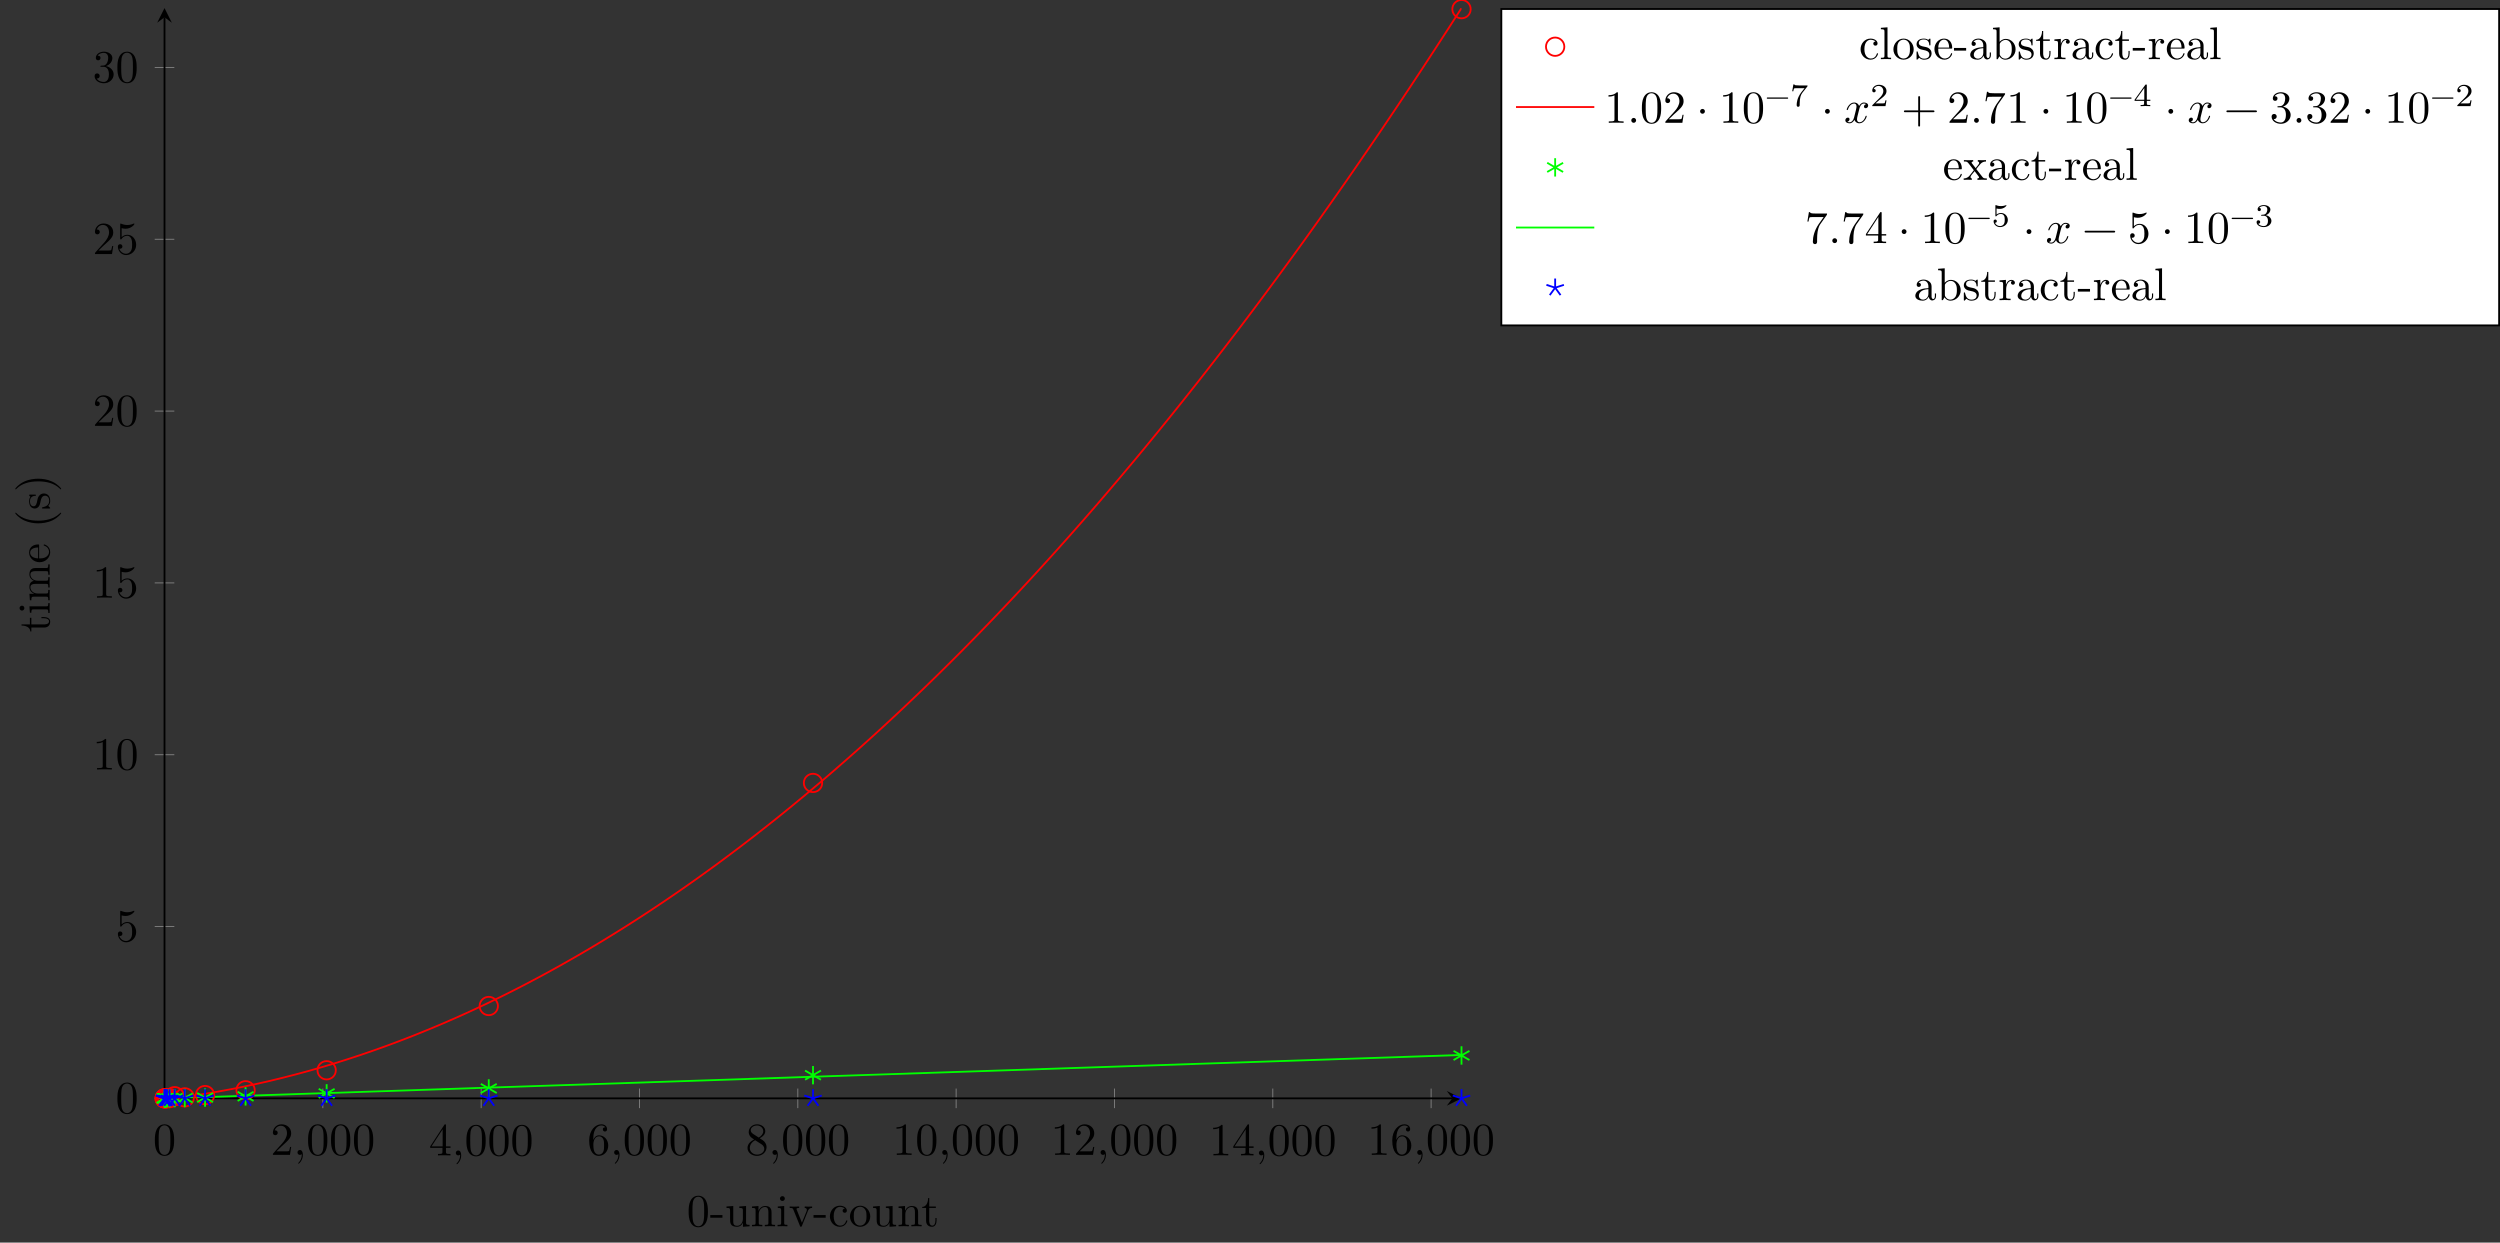 <?xml version="1.0" encoding="UTF-8"?>
<svg xmlns="http://www.w3.org/2000/svg" xmlns:xlink="http://www.w3.org/1999/xlink" width="542.978pt" height="269.879pt" viewBox="0 0 542.978 269.879" version="1.1">
<rect x="0" y="0" width="542.978" height="269.879" fill="#333333" stroke="none"/>
<defs>
<g>
<symbol overflow="visible" id="glyph0-0">
<path style="stroke:none;" d=""/>
</symbol>
<symbol overflow="visible" id="glyph0-1">
<path style="stroke:none;" d="M 4.578 -3.188 C 4.578 -3.984 4.531 -4.781 4.188 -5.516 C 3.734 -6.484 2.906 -6.641 2.5 -6.641 C 1.891 -6.641 1.172 -6.375 0.75 -5.453 C 0.438 -4.766 0.391 -3.984 0.391 -3.188 C 0.391 -2.438 0.422 -1.547 0.844 -0.781 C 1.266 0.016 2 0.219 2.484 0.219 C 3.016 0.219 3.781 0.016 4.219 -0.938 C 4.531 -1.625 4.578 -2.406 4.578 -3.188 Z M 3.766 -3.312 C 3.766 -2.562 3.766 -1.891 3.656 -1.25 C 3.5 -0.297 2.938 0 2.484 0 C 2.094 0 1.5 -0.25 1.328 -1.203 C 1.219 -1.797 1.219 -2.719 1.219 -3.312 C 1.219 -3.953 1.219 -4.609 1.297 -5.141 C 1.484 -6.328 2.234 -6.422 2.484 -6.422 C 2.812 -6.422 3.469 -6.234 3.656 -5.25 C 3.766 -4.688 3.766 -3.938 3.766 -3.312 Z M 3.766 -3.312 "/>
</symbol>
<symbol overflow="visible" id="glyph0-2">
<path style="stroke:none;" d="M 4.469 -1.734 L 4.234 -1.734 C 4.172 -1.438 4.109 -1 4 -0.844 C 3.938 -0.766 3.281 -0.766 3.062 -0.766 L 1.266 -0.766 L 2.328 -1.797 C 3.875 -3.172 4.469 -3.703 4.469 -4.703 C 4.469 -5.844 3.578 -6.641 2.359 -6.641 C 1.234 -6.641 0.5 -5.719 0.5 -4.828 C 0.5 -4.281 1 -4.281 1.031 -4.281 C 1.203 -4.281 1.547 -4.391 1.547 -4.812 C 1.547 -5.062 1.359 -5.328 1.016 -5.328 C 0.938 -5.328 0.922 -5.328 0.891 -5.312 C 1.109 -5.969 1.656 -6.328 2.234 -6.328 C 3.141 -6.328 3.562 -5.516 3.562 -4.703 C 3.562 -3.906 3.078 -3.125 2.516 -2.5 L 0.609 -0.375 C 0.5 -0.266 0.5 -0.234 0.5 0 L 4.203 0 Z M 4.469 -1.734 "/>
</symbol>
<symbol overflow="visible" id="glyph0-3">
<path style="stroke:none;" d="M 2.031 -0.016 C 2.031 -0.672 1.781 -1.062 1.391 -1.062 C 1.062 -1.062 0.859 -0.812 0.859 -0.531 C 0.859 -0.266 1.062 0 1.391 0 C 1.5 0 1.641 -0.047 1.734 -0.125 C 1.766 -0.156 1.781 -0.156 1.781 -0.156 C 1.781 -0.156 1.797 -0.156 1.797 -0.016 C 1.797 0.734 1.453 1.328 1.125 1.656 C 1.016 1.766 1.016 1.781 1.016 1.812 C 1.016 1.891 1.062 1.922 1.109 1.922 C 1.219 1.922 2.031 1.156 2.031 -0.016 Z M 2.031 -0.016 "/>
</symbol>
<symbol overflow="visible" id="glyph0-4">
<path style="stroke:none;" d="M 4.688 -1.641 L 4.688 -1.953 L 3.703 -1.953 L 3.703 -6.484 C 3.703 -6.688 3.703 -6.75 3.531 -6.75 C 3.453 -6.75 3.422 -6.75 3.344 -6.625 L 0.281 -1.953 L 0.281 -1.641 L 2.938 -1.641 L 2.938 -0.781 C 2.938 -0.422 2.906 -0.312 2.172 -0.312 L 1.969 -0.312 L 1.969 0 C 2.375 -0.031 2.891 -0.031 3.312 -0.031 C 3.734 -0.031 4.25 -0.031 4.672 0 L 4.672 -0.312 L 4.453 -0.312 C 3.719 -0.312 3.703 -0.422 3.703 -0.781 L 3.703 -1.641 Z M 2.984 -1.953 L 0.562 -1.953 L 2.984 -5.672 Z M 2.984 -1.953 "/>
</symbol>
<symbol overflow="visible" id="glyph0-5">
<path style="stroke:none;" d="M 4.562 -2.031 C 4.562 -3.297 3.672 -4.25 2.562 -4.25 C 1.891 -4.25 1.516 -3.75 1.312 -3.266 L 1.312 -3.516 C 1.312 -6.031 2.547 -6.391 3.062 -6.391 C 3.297 -6.391 3.719 -6.328 3.938 -5.984 C 3.781 -5.984 3.391 -5.984 3.391 -5.547 C 3.391 -5.234 3.625 -5.078 3.844 -5.078 C 4 -5.078 4.312 -5.172 4.312 -5.562 C 4.312 -6.156 3.875 -6.641 3.047 -6.641 C 1.766 -6.641 0.422 -5.359 0.422 -3.156 C 0.422 -0.484 1.578 0.219 2.5 0.219 C 3.609 0.219 4.562 -0.719 4.562 -2.031 Z M 3.656 -2.047 C 3.656 -1.562 3.656 -1.062 3.484 -0.703 C 3.188 -0.109 2.734 -0.062 2.5 -0.062 C 1.875 -0.062 1.578 -0.656 1.516 -0.812 C 1.328 -1.281 1.328 -2.078 1.328 -2.25 C 1.328 -3.031 1.656 -4.031 2.547 -4.031 C 2.719 -4.031 3.172 -4.031 3.484 -3.406 C 3.656 -3.047 3.656 -2.531 3.656 -2.047 Z M 3.656 -2.047 "/>
</symbol>
<symbol overflow="visible" id="glyph0-6">
<path style="stroke:none;" d="M 4.562 -1.672 C 4.562 -2.031 4.453 -2.484 4.062 -2.906 C 3.875 -3.109 3.719 -3.203 3.078 -3.609 C 3.797 -3.984 4.281 -4.5 4.281 -5.156 C 4.281 -6.078 3.406 -6.641 2.5 -6.641 C 1.5 -6.641 0.688 -5.906 0.688 -4.969 C 0.688 -4.797 0.703 -4.344 1.125 -3.875 C 1.234 -3.766 1.609 -3.516 1.859 -3.344 C 1.281 -3.047 0.422 -2.5 0.422 -1.5 C 0.422 -0.453 1.438 0.219 2.484 0.219 C 3.609 0.219 4.562 -0.609 4.562 -1.672 Z M 3.844 -5.156 C 3.844 -4.578 3.453 -4.109 2.859 -3.766 L 1.625 -4.562 C 1.172 -4.859 1.125 -5.188 1.125 -5.359 C 1.125 -5.969 1.781 -6.391 2.484 -6.391 C 3.203 -6.391 3.844 -5.875 3.844 -5.156 Z M 4.062 -1.312 C 4.062 -0.578 3.312 -0.062 2.5 -0.062 C 1.641 -0.062 0.922 -0.672 0.922 -1.5 C 0.922 -2.078 1.234 -2.719 2.078 -3.188 L 3.312 -2.406 C 3.594 -2.219 4.062 -1.922 4.062 -1.312 Z M 4.062 -1.312 "/>
</symbol>
<symbol overflow="visible" id="glyph0-7">
<path style="stroke:none;" d="M 4.172 0 L 4.172 -0.312 L 3.859 -0.312 C 2.953 -0.312 2.938 -0.422 2.938 -0.781 L 2.938 -6.375 C 2.938 -6.625 2.938 -6.641 2.703 -6.641 C 2.078 -6 1.203 -6 0.891 -6 L 0.891 -5.688 C 1.094 -5.688 1.672 -5.688 2.188 -5.953 L 2.188 -0.781 C 2.188 -0.422 2.156 -0.312 1.266 -0.312 L 0.953 -0.312 L 0.953 0 C 1.297 -0.031 2.156 -0.031 2.562 -0.031 C 2.953 -0.031 3.828 -0.031 4.172 0 Z M 4.172 0 "/>
</symbol>
<symbol overflow="visible" id="glyph0-8">
<path style="stroke:none;" d="M 4.469 -2 C 4.469 -3.188 3.656 -4.188 2.578 -4.188 C 2.109 -4.188 1.672 -4.031 1.312 -3.672 L 1.312 -5.625 C 1.516 -5.562 1.844 -5.5 2.156 -5.5 C 3.391 -5.5 4.094 -6.406 4.094 -6.531 C 4.094 -6.594 4.062 -6.641 3.984 -6.641 C 3.984 -6.641 3.953 -6.641 3.906 -6.609 C 3.703 -6.516 3.219 -6.312 2.547 -6.312 C 2.156 -6.312 1.688 -6.391 1.219 -6.594 C 1.141 -6.625 1.109 -6.625 1.109 -6.625 C 1 -6.625 1 -6.547 1 -6.391 L 1 -3.438 C 1 -3.266 1 -3.188 1.141 -3.188 C 1.219 -3.188 1.234 -3.203 1.281 -3.266 C 1.391 -3.422 1.75 -3.969 2.562 -3.969 C 3.078 -3.969 3.328 -3.516 3.406 -3.328 C 3.562 -2.953 3.594 -2.578 3.594 -2.078 C 3.594 -1.719 3.594 -1.125 3.344 -0.703 C 3.109 -0.312 2.734 -0.062 2.281 -0.062 C 1.562 -0.062 0.984 -0.594 0.812 -1.172 C 0.844 -1.172 0.875 -1.156 0.984 -1.156 C 1.312 -1.156 1.484 -1.406 1.484 -1.641 C 1.484 -1.891 1.312 -2.141 0.984 -2.141 C 0.844 -2.141 0.5 -2.062 0.5 -1.609 C 0.5 -0.75 1.188 0.219 2.297 0.219 C 3.453 0.219 4.469 -0.734 4.469 -2 Z M 4.469 -2 "/>
</symbol>
<symbol overflow="visible" id="glyph0-9">
<path style="stroke:none;" d="M 4.562 -1.703 C 4.562 -2.516 3.922 -3.297 2.891 -3.516 C 3.703 -3.781 4.281 -4.469 4.281 -5.266 C 4.281 -6.078 3.406 -6.641 2.453 -6.641 C 1.453 -6.641 0.688 -6.047 0.688 -5.281 C 0.688 -4.953 0.906 -4.766 1.203 -4.766 C 1.5 -4.766 1.703 -4.984 1.703 -5.281 C 1.703 -5.766 1.234 -5.766 1.094 -5.766 C 1.391 -6.266 2.047 -6.391 2.406 -6.391 C 2.828 -6.391 3.375 -6.172 3.375 -5.281 C 3.375 -5.156 3.344 -4.578 3.094 -4.141 C 2.797 -3.656 2.453 -3.625 2.203 -3.625 C 2.125 -3.609 1.891 -3.594 1.812 -3.594 C 1.734 -3.578 1.672 -3.562 1.672 -3.469 C 1.672 -3.359 1.734 -3.359 1.906 -3.359 L 2.344 -3.359 C 3.156 -3.359 3.531 -2.688 3.531 -1.703 C 3.531 -0.344 2.844 -0.062 2.406 -0.062 C 1.969 -0.062 1.219 -0.234 0.875 -0.812 C 1.219 -0.766 1.531 -0.984 1.531 -1.359 C 1.531 -1.719 1.266 -1.922 0.984 -1.922 C 0.734 -1.922 0.422 -1.781 0.422 -1.344 C 0.422 -0.438 1.344 0.219 2.438 0.219 C 3.656 0.219 4.562 -0.688 4.562 -1.703 Z M 4.562 -1.703 "/>
</symbol>
<symbol overflow="visible" id="glyph0-10">
<path style="stroke:none;" d="M 1.906 -0.531 C 1.906 -0.812 1.672 -1.062 1.391 -1.062 C 1.094 -1.062 0.859 -0.812 0.859 -0.531 C 0.859 -0.234 1.094 0 1.391 0 C 1.672 0 1.906 -0.234 1.906 -0.531 Z M 1.906 -0.531 "/>
</symbol>
<symbol overflow="visible" id="glyph0-11">
<path style="stroke:none;" d="M 1.906 -2.5 C 1.906 -2.781 1.672 -3.016 1.391 -3.016 C 1.094 -3.016 0.859 -2.781 0.859 -2.5 C 0.859 -2.203 1.094 -1.969 1.391 -1.969 C 1.672 -1.969 1.906 -2.203 1.906 -2.5 Z M 1.906 -2.5 "/>
</symbol>
<symbol overflow="visible" id="glyph0-12">
<path style="stroke:none;" d="M 5.25 -3.75 C 5.25 -4.266 4.672 -4.406 4.328 -4.406 C 3.75 -4.406 3.406 -3.875 3.281 -3.656 C 3.031 -4.312 2.5 -4.406 2.203 -4.406 C 1.172 -4.406 0.594 -3.125 0.594 -2.875 C 0.594 -2.766 0.719 -2.766 0.719 -2.766 C 0.797 -2.766 0.828 -2.797 0.844 -2.875 C 1.188 -3.938 1.844 -4.188 2.188 -4.188 C 2.375 -4.188 2.719 -4.094 2.719 -3.516 C 2.719 -3.203 2.547 -2.547 2.188 -1.141 C 2.031 -0.531 1.672 -0.109 1.234 -0.109 C 1.172 -0.109 0.953 -0.109 0.734 -0.234 C 0.984 -0.297 1.203 -0.5 1.203 -0.781 C 1.203 -1.047 0.984 -1.125 0.844 -1.125 C 0.531 -1.125 0.297 -0.875 0.297 -0.547 C 0.297 -0.094 0.781 0.109 1.219 0.109 C 1.891 0.109 2.25 -0.594 2.266 -0.641 C 2.391 -0.281 2.75 0.109 3.344 0.109 C 4.375 0.109 4.938 -1.172 4.938 -1.422 C 4.938 -1.531 4.859 -1.531 4.828 -1.531 C 4.734 -1.531 4.719 -1.484 4.688 -1.422 C 4.359 -0.344 3.688 -0.109 3.375 -0.109 C 2.984 -0.109 2.828 -0.422 2.828 -0.766 C 2.828 -0.984 2.875 -1.203 2.984 -1.641 L 3.328 -3.016 C 3.391 -3.266 3.625 -4.188 4.312 -4.188 C 4.359 -4.188 4.609 -4.188 4.812 -4.062 C 4.531 -4 4.344 -3.766 4.344 -3.516 C 4.344 -3.359 4.453 -3.172 4.719 -3.172 C 4.938 -3.172 5.25 -3.344 5.25 -3.75 Z M 5.25 -3.75 "/>
</symbol>
<symbol overflow="visible" id="glyph0-13">
<path style="stroke:none;" d="M 7.203 -2.5 C 7.203 -2.609 7.109 -2.688 7 -2.688 L 4.078 -2.688 L 4.078 -5.609 C 4.078 -5.719 3.984 -5.812 3.875 -5.812 C 3.766 -5.812 3.672 -5.719 3.672 -5.609 L 3.672 -2.688 L 0.75 -2.688 C 0.641 -2.688 0.562 -2.609 0.562 -2.5 C 0.562 -2.375 0.641 -2.297 0.75 -2.297 L 3.672 -2.297 L 3.672 0.625 C 3.672 0.734 3.766 0.828 3.875 0.828 C 3.984 0.828 4.078 0.734 4.078 0.625 L 4.078 -2.297 L 7 -2.297 C 7.109 -2.297 7.203 -2.375 7.203 -2.5 Z M 7.203 -2.5 "/>
</symbol>
<symbol overflow="visible" id="glyph0-14">
<path style="stroke:none;" d="M 4.828 -6.422 L 2.406 -6.422 C 1.203 -6.422 1.172 -6.547 1.141 -6.734 L 0.891 -6.734 L 0.562 -4.688 L 0.812 -4.688 C 0.844 -4.844 0.922 -5.469 1.062 -5.594 C 1.125 -5.656 1.906 -5.656 2.031 -5.656 L 4.094 -5.656 L 2.984 -4.078 C 2.078 -2.734 1.75 -1.344 1.75 -0.328 C 1.75 -0.234 1.75 0.219 2.219 0.219 C 2.672 0.219 2.672 -0.234 2.672 -0.328 L 2.672 -0.844 C 2.672 -1.391 2.703 -1.938 2.781 -2.469 C 2.828 -2.703 2.953 -3.562 3.406 -4.172 L 4.75 -6.078 C 4.828 -6.188 4.828 -6.203 4.828 -6.422 Z M 4.828 -6.422 "/>
</symbol>
<symbol overflow="visible" id="glyph0-15">
<path style="stroke:none;" d="M 7.203 -2.5 C 7.203 -2.609 7.109 -2.688 7 -2.688 L 0.75 -2.688 C 0.641 -2.688 0.562 -2.609 0.562 -2.5 C 0.562 -2.375 0.641 -2.297 0.75 -2.297 L 7 -2.297 C 7.109 -2.297 7.203 -2.375 7.203 -2.5 Z M 7.203 -2.5 "/>
</symbol>
<symbol overflow="visible" id="glyph1-0">
<path style="stroke:none;" d=""/>
</symbol>
<symbol overflow="visible" id="glyph1-1">
<path style="stroke:none;" d="M 4.578 -3.188 C 4.578 -3.984 4.531 -4.781 4.188 -5.516 C 3.734 -6.484 2.906 -6.641 2.5 -6.641 C 1.891 -6.641 1.172 -6.375 0.75 -5.453 C 0.438 -4.766 0.391 -3.984 0.391 -3.188 C 0.391 -2.438 0.422 -1.547 0.844 -0.781 C 1.266 0.016 2 0.219 2.484 0.219 C 3.016 0.219 3.781 0.016 4.219 -0.938 C 4.531 -1.625 4.578 -2.406 4.578 -3.188 Z M 3.766 -3.312 C 3.766 -2.562 3.766 -1.891 3.656 -1.25 C 3.5 -0.297 2.938 0 2.484 0 C 2.094 0 1.5 -0.25 1.328 -1.203 C 1.219 -1.797 1.219 -2.719 1.219 -3.312 C 1.219 -3.953 1.219 -4.609 1.297 -5.141 C 1.484 -6.328 2.234 -6.422 2.484 -6.422 C 2.812 -6.422 3.469 -6.234 3.656 -5.25 C 3.766 -4.688 3.766 -3.938 3.766 -3.312 Z M 3.766 -3.312 "/>
</symbol>
<symbol overflow="visible" id="glyph1-2">
<path style="stroke:none;" d="M 2.75 -1.859 L 2.75 -2.438 L 0.109 -2.438 L 0.109 -1.859 Z M 2.75 -1.859 "/>
</symbol>
<symbol overflow="visible" id="glyph1-3">
<path style="stroke:none;" d="M 5.328 0 L 5.328 -0.312 C 4.641 -0.312 4.562 -0.375 4.562 -0.875 L 4.562 -4.406 L 3.094 -4.297 L 3.094 -3.984 C 3.781 -3.984 3.875 -3.922 3.875 -3.422 L 3.875 -1.656 C 3.875 -0.781 3.391 -0.109 2.656 -0.109 C 1.828 -0.109 1.781 -0.578 1.781 -1.094 L 1.781 -4.406 L 0.312 -4.297 L 0.312 -3.984 C 1.094 -3.984 1.094 -3.953 1.094 -3.078 L 1.094 -1.578 C 1.094 -0.797 1.094 0.109 2.609 0.109 C 3.172 0.109 3.609 -0.172 3.891 -0.781 L 3.891 0.109 Z M 5.328 0 "/>
</symbol>
<symbol overflow="visible" id="glyph1-4">
<path style="stroke:none;" d="M 5.328 0 L 5.328 -0.312 C 4.812 -0.312 4.562 -0.312 4.562 -0.609 L 4.562 -2.516 C 4.562 -3.375 4.562 -3.672 4.25 -4.031 C 4.109 -4.203 3.781 -4.406 3.203 -4.406 C 2.469 -4.406 2 -3.984 1.719 -3.359 L 1.719 -4.406 L 0.312 -4.297 L 0.312 -3.984 C 1.016 -3.984 1.094 -3.922 1.094 -3.422 L 1.094 -0.75 C 1.094 -0.312 0.984 -0.312 0.312 -0.312 L 0.312 0 L 1.453 -0.031 L 2.562 0 L 2.562 -0.312 C 1.891 -0.312 1.781 -0.312 1.781 -0.75 L 1.781 -2.594 C 1.781 -3.625 2.5 -4.188 3.125 -4.188 C 3.766 -4.188 3.875 -3.656 3.875 -3.078 L 3.875 -0.75 C 3.875 -0.312 3.766 -0.312 3.094 -0.312 L 3.094 0 L 4.219 -0.031 Z M 5.328 0 "/>
</symbol>
<symbol overflow="visible" id="glyph1-5">
<path style="stroke:none;" d="M 2.469 0 L 2.469 -0.312 C 1.797 -0.312 1.766 -0.359 1.766 -0.75 L 1.766 -4.406 L 0.375 -4.297 L 0.375 -3.984 C 1.016 -3.984 1.109 -3.922 1.109 -3.438 L 1.109 -0.75 C 1.109 -0.312 1 -0.312 0.328 -0.312 L 0.328 0 L 1.422 -0.031 C 1.781 -0.031 2.125 -0.016 2.469 0 Z M 1.906 -6.016 C 1.906 -6.297 1.688 -6.547 1.391 -6.547 C 1.047 -6.547 0.844 -6.266 0.844 -6.016 C 0.844 -5.75 1.078 -5.5 1.375 -5.5 C 1.719 -5.5 1.906 -5.766 1.906 -6.016 Z M 1.906 -6.016 "/>
</symbol>
<symbol overflow="visible" id="glyph1-6">
<path style="stroke:none;" d="M 5.062 -3.984 L 5.062 -4.297 C 4.828 -4.281 4.547 -4.266 4.312 -4.266 L 3.453 -4.297 L 3.453 -3.984 C 3.812 -3.984 3.922 -3.75 3.922 -3.562 C 3.922 -3.469 3.906 -3.422 3.875 -3.312 L 2.844 -0.781 L 1.734 -3.562 C 1.672 -3.688 1.672 -3.734 1.672 -3.734 C 1.672 -3.984 2.062 -3.984 2.25 -3.984 L 2.25 -4.297 L 1.156 -4.266 C 0.891 -4.266 0.484 -4.281 0.188 -4.297 L 0.188 -3.984 C 0.812 -3.984 0.859 -3.922 0.984 -3.625 L 2.422 -0.078 C 2.484 0.062 2.5 0.109 2.625 0.109 C 2.766 0.109 2.797 0.016 2.844 -0.078 L 4.141 -3.312 C 4.234 -3.547 4.406 -3.984 5.062 -3.984 Z M 5.062 -3.984 "/>
</symbol>
<symbol overflow="visible" id="glyph1-7">
<path style="stroke:none;" d="M 4.141 -1.188 C 4.141 -1.281 4.031 -1.281 4 -1.281 C 3.922 -1.281 3.891 -1.25 3.875 -1.188 C 3.594 -0.266 2.938 -0.141 2.578 -0.141 C 2.047 -0.141 1.172 -0.562 1.172 -2.172 C 1.172 -3.797 1.984 -4.219 2.516 -4.219 C 2.609 -4.219 3.234 -4.203 3.578 -3.844 C 3.172 -3.812 3.109 -3.516 3.109 -3.391 C 3.109 -3.125 3.297 -2.938 3.562 -2.938 C 3.828 -2.938 4.031 -3.094 4.031 -3.406 C 4.031 -4.078 3.266 -4.469 2.5 -4.469 C 1.25 -4.469 0.344 -3.391 0.344 -2.156 C 0.344 -0.875 1.328 0.109 2.484 0.109 C 3.812 0.109 4.141 -1.094 4.141 -1.188 Z M 4.141 -1.188 "/>
</symbol>
<symbol overflow="visible" id="glyph1-8">
<path style="stroke:none;" d="M 4.688 -2.141 C 4.688 -3.406 3.703 -4.469 2.5 -4.469 C 1.25 -4.469 0.281 -3.375 0.281 -2.141 C 0.281 -0.844 1.312 0.109 2.484 0.109 C 3.688 0.109 4.688 -0.875 4.688 -2.141 Z M 3.875 -2.219 C 3.875 -1.859 3.875 -1.312 3.656 -0.875 C 3.422 -0.422 2.984 -0.141 2.5 -0.141 C 2.062 -0.141 1.625 -0.344 1.359 -0.812 C 1.109 -1.25 1.109 -1.859 1.109 -2.219 C 1.109 -2.609 1.109 -3.141 1.344 -3.578 C 1.609 -4.031 2.078 -4.25 2.484 -4.25 C 2.922 -4.25 3.344 -4.031 3.609 -3.594 C 3.875 -3.172 3.875 -2.594 3.875 -2.219 Z M 3.875 -2.219 "/>
</symbol>
<symbol overflow="visible" id="glyph1-9">
<path style="stroke:none;" d="M 3.312 -1.234 L 3.312 -1.797 L 3.062 -1.797 L 3.062 -1.25 C 3.062 -0.516 2.766 -0.141 2.391 -0.141 C 1.719 -0.141 1.719 -1.047 1.719 -1.219 L 1.719 -3.984 L 3.156 -3.984 L 3.156 -4.297 L 1.719 -4.297 L 1.719 -6.125 L 1.469 -6.125 C 1.469 -5.312 1.172 -4.25 0.188 -4.203 L 0.188 -3.984 L 1.031 -3.984 L 1.031 -1.234 C 1.031 -0.016 1.969 0.109 2.328 0.109 C 3.031 0.109 3.312 -0.594 3.312 -1.234 Z M 3.312 -1.234 "/>
</symbol>
<symbol overflow="visible" id="glyph1-10">
<path style="stroke:none;" d="M 2.547 0 L 2.547 -0.312 C 1.875 -0.312 1.766 -0.312 1.766 -0.75 L 1.766 -6.922 L 0.328 -6.812 L 0.328 -6.5 C 1.031 -6.5 1.109 -6.438 1.109 -5.938 L 1.109 -0.75 C 1.109 -0.312 1 -0.312 0.328 -0.312 L 0.328 0 L 1.438 -0.031 Z M 2.547 0 "/>
</symbol>
<symbol overflow="visible" id="glyph1-11">
<path style="stroke:none;" d="M 3.594 -1.281 C 3.594 -1.797 3.297 -2.109 3.172 -2.219 C 2.844 -2.547 2.453 -2.625 2.031 -2.703 C 1.469 -2.812 0.812 -2.938 0.812 -3.516 C 0.812 -3.875 1.062 -4.281 1.922 -4.281 C 3.016 -4.281 3.078 -3.375 3.094 -3.078 C 3.094 -2.984 3.203 -2.984 3.203 -2.984 C 3.344 -2.984 3.344 -3.031 3.344 -3.219 L 3.344 -4.234 C 3.344 -4.391 3.344 -4.469 3.234 -4.469 C 3.188 -4.469 3.156 -4.469 3.031 -4.344 C 3 -4.312 2.906 -4.219 2.859 -4.188 C 2.484 -4.469 2.078 -4.469 1.922 -4.469 C 0.703 -4.469 0.328 -3.797 0.328 -3.234 C 0.328 -2.891 0.484 -2.609 0.75 -2.391 C 1.078 -2.141 1.359 -2.078 2.078 -1.938 C 2.297 -1.891 3.109 -1.734 3.109 -1.016 C 3.109 -0.516 2.766 -0.109 1.984 -0.109 C 1.141 -0.109 0.781 -0.672 0.594 -1.531 C 0.562 -1.656 0.562 -1.688 0.453 -1.688 C 0.328 -1.688 0.328 -1.625 0.328 -1.453 L 0.328 -0.125 C 0.328 0.047 0.328 0.109 0.438 0.109 C 0.484 0.109 0.5 0.094 0.688 -0.094 C 0.703 -0.109 0.703 -0.125 0.891 -0.312 C 1.328 0.094 1.781 0.109 1.984 0.109 C 3.125 0.109 3.594 -0.562 3.594 -1.281 Z M 3.594 -1.281 "/>
</symbol>
<symbol overflow="visible" id="glyph1-12">
<path style="stroke:none;" d="M 4.141 -1.188 C 4.141 -1.281 4.062 -1.312 4 -1.312 C 3.922 -1.312 3.891 -1.25 3.875 -1.172 C 3.531 -0.141 2.625 -0.141 2.531 -0.141 C 2.031 -0.141 1.641 -0.438 1.406 -0.812 C 1.109 -1.281 1.109 -1.938 1.109 -2.297 L 3.891 -2.297 C 4.109 -2.297 4.141 -2.297 4.141 -2.516 C 4.141 -3.5 3.594 -4.469 2.359 -4.469 C 1.203 -4.469 0.281 -3.438 0.281 -2.188 C 0.281 -0.859 1.328 0.109 2.469 0.109 C 3.688 0.109 4.141 -1 4.141 -1.188 Z M 3.484 -2.516 L 1.109 -2.516 C 1.172 -4 2.016 -4.25 2.359 -4.25 C 3.375 -4.25 3.484 -2.906 3.484 -2.516 Z M 3.484 -2.516 "/>
</symbol>
<symbol overflow="visible" id="glyph1-13">
<path style="stroke:none;" d="M 4.812 -0.891 L 4.812 -1.453 L 4.562 -1.453 L 4.562 -0.891 C 4.562 -0.312 4.312 -0.25 4.203 -0.25 C 3.875 -0.25 3.844 -0.703 3.844 -0.75 L 3.844 -2.734 C 3.844 -3.156 3.844 -3.547 3.484 -3.922 C 3.094 -4.312 2.594 -4.469 2.109 -4.469 C 1.297 -4.469 0.609 -4 0.609 -3.344 C 0.609 -3.047 0.812 -2.875 1.062 -2.875 C 1.344 -2.875 1.531 -3.078 1.531 -3.328 C 1.531 -3.453 1.469 -3.781 1.016 -3.781 C 1.281 -4.141 1.781 -4.25 2.094 -4.25 C 2.578 -4.25 3.156 -3.859 3.156 -2.969 L 3.156 -2.609 C 2.641 -2.578 1.938 -2.547 1.312 -2.25 C 0.562 -1.906 0.312 -1.391 0.312 -0.953 C 0.312 -0.141 1.281 0.109 1.906 0.109 C 2.578 0.109 3.031 -0.297 3.219 -0.75 C 3.266 -0.359 3.531 0.062 4 0.062 C 4.203 0.062 4.812 -0.078 4.812 -0.891 Z M 3.156 -1.391 C 3.156 -0.453 2.438 -0.109 1.984 -0.109 C 1.5 -0.109 1.094 -0.453 1.094 -0.953 C 1.094 -1.5 1.5 -2.328 3.156 -2.391 Z M 3.156 -1.391 "/>
</symbol>
<symbol overflow="visible" id="glyph1-14">
<path style="stroke:none;" d="M 5.188 -2.156 C 5.188 -3.422 4.219 -4.406 3.078 -4.406 C 2.297 -4.406 1.875 -3.938 1.719 -3.766 L 1.719 -6.922 L 0.281 -6.812 L 0.281 -6.5 C 0.984 -6.5 1.062 -6.438 1.062 -5.938 L 1.062 0 L 1.312 0 L 1.672 -0.625 C 1.812 -0.391 2.234 0.109 2.969 0.109 C 4.156 0.109 5.188 -0.875 5.188 -2.156 Z M 4.359 -2.156 C 4.359 -1.797 4.344 -1.203 4.062 -0.75 C 3.844 -0.438 3.469 -0.109 2.938 -0.109 C 2.484 -0.109 2.125 -0.344 1.891 -0.719 C 1.75 -0.922 1.75 -0.953 1.75 -1.141 L 1.75 -3.188 C 1.75 -3.375 1.75 -3.391 1.859 -3.547 C 2.25 -4.109 2.797 -4.188 3.031 -4.188 C 3.484 -4.188 3.844 -3.922 4.078 -3.547 C 4.344 -3.141 4.359 -2.578 4.359 -2.156 Z M 4.359 -2.156 "/>
</symbol>
<symbol overflow="visible" id="glyph1-15">
<path style="stroke:none;" d="M 3.625 -3.797 C 3.625 -4.109 3.312 -4.406 2.891 -4.406 C 2.156 -4.406 1.797 -3.734 1.672 -3.312 L 1.672 -4.406 L 0.281 -4.297 L 0.281 -3.984 C 0.984 -3.984 1.062 -3.922 1.062 -3.422 L 1.062 -0.75 C 1.062 -0.312 0.953 -0.312 0.281 -0.312 L 0.281 0 L 1.422 -0.031 C 1.812 -0.031 2.281 -0.031 2.688 0 L 2.688 -0.312 L 2.469 -0.312 C 1.734 -0.312 1.719 -0.422 1.719 -0.781 L 1.719 -2.312 C 1.719 -3.297 2.141 -4.188 2.891 -4.188 C 2.953 -4.188 2.984 -4.188 3 -4.172 C 2.969 -4.172 2.766 -4.047 2.766 -3.781 C 2.766 -3.516 2.984 -3.359 3.203 -3.359 C 3.375 -3.359 3.625 -3.484 3.625 -3.797 Z M 3.625 -3.797 "/>
</symbol>
<symbol overflow="visible" id="glyph1-16">
<path style="stroke:none;" d="M 5.141 0 L 5.141 -0.312 C 4.609 -0.312 4.422 -0.328 4.203 -0.625 L 2.859 -2.344 C 3.156 -2.719 3.531 -3.203 3.781 -3.469 C 4.094 -3.828 4.5 -3.984 4.969 -3.984 L 4.969 -4.297 C 4.703 -4.281 4.406 -4.266 4.141 -4.266 C 3.844 -4.266 3.312 -4.281 3.188 -4.297 L 3.188 -3.984 C 3.406 -3.969 3.484 -3.844 3.484 -3.672 C 3.484 -3.516 3.375 -3.391 3.328 -3.328 L 2.719 -2.547 L 1.938 -3.562 C 1.844 -3.656 1.844 -3.672 1.844 -3.734 C 1.844 -3.891 2 -3.984 2.188 -3.984 L 2.188 -4.297 L 1.109 -4.266 C 0.906 -4.266 0.438 -4.281 0.172 -4.297 L 0.172 -3.984 C 0.875 -3.984 0.875 -3.984 1.344 -3.375 L 2.328 -2.094 C 1.859 -1.5 1.859 -1.469 1.391 -0.906 C 0.922 -0.328 0.328 -0.312 0.125 -0.312 L 0.125 0 C 0.375 -0.016 0.688 -0.031 0.953 -0.031 L 1.891 0 L 1.891 -0.312 C 1.672 -0.344 1.609 -0.469 1.609 -0.625 C 1.609 -0.844 1.891 -1.172 2.5 -1.891 L 3.266 -0.891 C 3.344 -0.781 3.469 -0.625 3.469 -0.562 C 3.469 -0.469 3.375 -0.312 3.109 -0.312 L 3.109 0 L 4.188 -0.031 C 4.453 -0.031 4.844 -0.016 5.141 0 Z M 5.141 0 "/>
</symbol>
<symbol overflow="visible" id="glyph2-0">
<path style="stroke:none;" d=""/>
</symbol>
<symbol overflow="visible" id="glyph2-1">
<path style="stroke:none;" d="M -1.234 -3.312 L -1.797 -3.312 L -1.797 -3.062 L -1.25 -3.062 C -0.516 -3.062 -0.141 -2.766 -0.141 -2.391 C -0.141 -1.719 -1.047 -1.719 -1.219 -1.719 L -3.984 -1.719 L -3.984 -3.156 L -4.297 -3.156 L -4.297 -1.719 L -6.125 -1.719 L -6.125 -1.469 C -5.312 -1.469 -4.25 -1.172 -4.203 -0.188 L -3.984 -0.188 L -3.984 -1.031 L -1.234 -1.031 C -0.016 -1.031 0.109 -1.969 0.109 -2.328 C 0.109 -3.031 -0.594 -3.312 -1.234 -3.312 Z M -1.234 -3.312 "/>
</symbol>
<symbol overflow="visible" id="glyph2-2">
<path style="stroke:none;" d="M 0 -2.469 L -0.312 -2.469 C -0.312 -1.797 -0.359 -1.766 -0.75 -1.766 L -4.406 -1.766 L -4.297 -0.375 L -3.984 -0.375 C -3.984 -1.016 -3.922 -1.109 -3.438 -1.109 L -0.75 -1.109 C -0.312 -1.109 -0.312 -1 -0.312 -0.328 L 0 -0.328 L -0.031 -1.422 C -0.031 -1.781 -0.016 -2.125 0 -2.469 Z M -6.016 -1.906 C -6.297 -1.906 -6.547 -1.688 -6.547 -1.391 C -6.547 -1.047 -6.266 -0.844 -6.016 -0.844 C -5.75 -0.844 -5.5 -1.078 -5.5 -1.375 C -5.5 -1.719 -5.766 -1.906 -6.016 -1.906 Z M -6.016 -1.906 "/>
</symbol>
<symbol overflow="visible" id="glyph2-3">
<path style="stroke:none;" d="M 0 -8.109 L -0.312 -8.109 C -0.312 -7.594 -0.312 -7.344 -0.609 -7.328 L -2.516 -7.328 C -3.375 -7.328 -3.672 -7.328 -4.031 -7.016 C -4.203 -6.875 -4.406 -6.547 -4.406 -5.969 C -4.406 -5.141 -3.812 -4.688 -3.422 -4.531 C -4.297 -4.391 -4.406 -3.656 -4.406 -3.203 C -4.406 -2.469 -3.984 -2 -3.359 -1.719 L -4.406 -1.719 L -4.297 -0.312 L -3.984 -0.312 C -3.984 -1.016 -3.922 -1.094 -3.422 -1.094 L -0.75 -1.094 C -0.312 -1.094 -0.312 -0.984 -0.312 -0.312 L 0 -0.312 L -0.031 -1.453 L 0 -2.562 L -0.312 -2.562 C -0.312 -1.891 -0.312 -1.781 -0.75 -1.781 L -2.594 -1.781 C -3.625 -1.781 -4.188 -2.5 -4.188 -3.125 C -4.188 -3.766 -3.656 -3.875 -3.078 -3.875 L -0.75 -3.875 C -0.312 -3.875 -0.312 -3.766 -0.312 -3.094 L 0 -3.094 L -0.031 -4.219 L 0 -5.328 L -0.312 -5.328 C -0.312 -4.672 -0.312 -4.562 -0.75 -4.562 L -2.594 -4.562 C -3.625 -4.562 -4.188 -5.266 -4.188 -5.906 C -4.188 -6.531 -3.656 -6.641 -3.078 -6.641 L -0.75 -6.641 C -0.312 -6.641 -0.312 -6.531 -0.312 -5.859 L 0 -5.859 L -0.031 -6.984 Z M 0 -8.109 "/>
</symbol>
<symbol overflow="visible" id="glyph2-4">
<path style="stroke:none;" d="M -1.188 -4.141 C -1.281 -4.141 -1.312 -4.062 -1.312 -4 C -1.312 -3.922 -1.25 -3.891 -1.172 -3.875 C -0.141 -3.531 -0.141 -2.625 -0.141 -2.531 C -0.141 -2.031 -0.438 -1.641 -0.812 -1.406 C -1.281 -1.109 -1.938 -1.109 -2.297 -1.109 L -2.297 -3.891 C -2.297 -4.109 -2.297 -4.141 -2.516 -4.141 C -3.5 -4.141 -4.469 -3.594 -4.469 -2.359 C -4.469 -1.203 -3.438 -0.281 -2.188 -0.281 C -0.859 -0.281 0.109 -1.328 0.109 -2.469 C 0.109 -3.688 -1 -4.141 -1.188 -4.141 Z M -2.516 -3.484 L -2.516 -1.109 C -4 -1.172 -4.25 -2.016 -4.25 -2.359 C -4.25 -3.375 -2.906 -3.484 -2.516 -3.484 Z M -2.516 -3.484 "/>
</symbol>
<symbol overflow="visible" id="glyph2-5">
<path style="stroke:none;" d="M 2.391 -3.297 C 2.359 -3.297 2.344 -3.297 2.172 -3.125 C 0.922 -1.891 -0.969 -1.562 -2.5 -1.562 C -4.234 -1.562 -5.969 -1.938 -7.203 -3.172 C -7.328 -3.297 -7.344 -3.297 -7.375 -3.297 C -7.453 -3.297 -7.484 -3.266 -7.484 -3.203 C -7.484 -3.094 -6.797 -2.203 -5.531 -1.609 C -4.438 -1.109 -3.328 -0.984 -2.5 -0.984 C -1.719 -0.984 -0.516 -1.094 0.625 -1.641 C 1.844 -2.25 2.5 -3.094 2.5 -3.203 C 2.5 -3.266 2.469 -3.297 2.391 -3.297 Z M 2.391 -3.297 "/>
</symbol>
<symbol overflow="visible" id="glyph2-6">
<path style="stroke:none;" d="M -1.281 -3.594 C -1.797 -3.594 -2.109 -3.297 -2.219 -3.172 C -2.547 -2.844 -2.625 -2.453 -2.703 -2.031 C -2.812 -1.469 -2.938 -0.812 -3.516 -0.812 C -3.875 -0.812 -4.281 -1.062 -4.281 -1.922 C -4.281 -3.016 -3.375 -3.078 -3.078 -3.094 C -2.984 -3.094 -2.984 -3.203 -2.984 -3.203 C -2.984 -3.344 -3.031 -3.344 -3.219 -3.344 L -4.234 -3.344 C -4.391 -3.344 -4.469 -3.344 -4.469 -3.234 C -4.469 -3.188 -4.469 -3.156 -4.344 -3.031 C -4.312 -3 -4.219 -2.906 -4.188 -2.859 C -4.469 -2.484 -4.469 -2.078 -4.469 -1.922 C -4.469 -0.703 -3.797 -0.328 -3.234 -0.328 C -2.891 -0.328 -2.609 -0.484 -2.391 -0.75 C -2.141 -1.078 -2.078 -1.359 -1.938 -2.078 C -1.891 -2.297 -1.734 -3.109 -1.016 -3.109 C -0.516 -3.109 -0.109 -2.766 -0.109 -1.984 C -0.109 -1.141 -0.672 -0.781 -1.531 -0.594 C -1.656 -0.562 -1.688 -0.562 -1.688 -0.453 C -1.688 -0.328 -1.625 -0.328 -1.453 -0.328 L -0.125 -0.328 C 0.047 -0.328 0.109 -0.328 0.109 -0.438 C 0.109 -0.484 0.094 -0.5 -0.094 -0.688 C -0.109 -0.703 -0.125 -0.703 -0.312 -0.891 C 0.094 -1.328 0.109 -1.781 0.109 -1.984 C 0.109 -3.125 -0.562 -3.594 -1.281 -3.594 Z M -1.281 -3.594 "/>
</symbol>
<symbol overflow="visible" id="glyph2-7">
<path style="stroke:none;" d="M -2.5 -2.875 C -3.266 -2.875 -4.469 -2.766 -5.609 -2.219 C -6.828 -1.625 -7.484 -0.766 -7.484 -0.672 C -7.484 -0.609 -7.438 -0.562 -7.375 -0.562 C -7.344 -0.562 -7.328 -0.562 -7.141 -0.75 C -6.156 -1.734 -4.578 -2.297 -2.5 -2.297 C -0.781 -2.297 0.969 -1.938 2.219 -0.703 C 2.344 -0.562 2.359 -0.562 2.391 -0.562 C 2.453 -0.562 2.5 -0.609 2.5 -0.672 C 2.5 -0.766 1.812 -1.672 0.547 -2.25 C -0.547 -2.766 -1.656 -2.875 -2.5 -2.875 Z M -2.5 -2.875 "/>
</symbol>
<symbol overflow="visible" id="glyph3-0">
<path style="stroke:none;" d=""/>
</symbol>
<symbol overflow="visible" id="glyph3-1">
<path style="stroke:none;" d="M 5.047 -1.75 C 5.047 -1.828 4.984 -1.891 4.906 -1.891 L 0.531 -1.891 C 0.453 -1.891 0.391 -1.828 0.391 -1.75 C 0.391 -1.672 0.453 -1.609 0.531 -1.609 L 4.906 -1.609 C 4.984 -1.609 5.047 -1.672 5.047 -1.75 Z M 5.047 -1.75 "/>
</symbol>
<symbol overflow="visible" id="glyph3-2">
<path style="stroke:none;" d="M 3.812 -4.5 L 1.984 -4.5 C 1.703 -4.5 1.625 -4.5 1.375 -4.531 C 1 -4.547 0.984 -4.609 0.969 -4.719 L 0.734 -4.719 L 0.484 -3.234 L 0.719 -3.234 C 0.734 -3.328 0.812 -3.797 0.922 -3.859 C 0.984 -3.906 1.547 -3.906 1.641 -3.906 L 3.172 -3.906 L 2.438 -2.984 C 1.531 -1.781 1.453 -0.672 1.453 -0.266 C 1.453 -0.188 1.453 0.141 1.781 0.141 C 2.109 0.141 2.109 -0.172 2.109 -0.266 L 2.109 -0.547 C 2.109 -1.906 2.391 -2.516 2.688 -2.906 L 3.734 -4.219 C 3.812 -4.297 3.812 -4.312 3.812 -4.5 Z M 3.812 -4.5 "/>
</symbol>
<symbol overflow="visible" id="glyph3-3">
<path style="stroke:none;" d="M 3.531 -1.266 L 3.297 -1.266 C 3.266 -1.125 3.203 -0.703 3.109 -0.641 C 3.047 -0.594 2.516 -0.594 2.422 -0.594 L 1.125 -0.594 C 1.859 -1.25 2.109 -1.438 2.531 -1.766 C 3.047 -2.172 3.531 -2.609 3.531 -3.281 C 3.531 -4.125 2.781 -4.641 1.891 -4.641 C 1.031 -4.641 0.438 -4.031 0.438 -3.391 C 0.438 -3.031 0.734 -3 0.812 -3 C 0.984 -3 1.188 -3.109 1.188 -3.359 C 1.188 -3.5 1.125 -3.734 0.766 -3.734 C 0.984 -4.234 1.453 -4.391 1.781 -4.391 C 2.484 -4.391 2.844 -3.844 2.844 -3.281 C 2.844 -2.672 2.422 -2.188 2.188 -1.938 L 0.516 -0.266 C 0.438 -0.203 0.438 -0.203 0.438 0 L 3.312 0 Z M 3.531 -1.266 "/>
</symbol>
<symbol overflow="visible" id="glyph3-4">
<path style="stroke:none;" d="M 3.688 -1.141 L 3.688 -1.391 L 2.922 -1.391 L 2.922 -4.516 C 2.922 -4.656 2.922 -4.703 2.766 -4.703 C 2.688 -4.703 2.656 -4.703 2.578 -4.609 L 0.266 -1.391 L 0.266 -1.141 L 2.328 -1.141 L 2.328 -0.578 C 2.328 -0.328 2.328 -0.25 1.766 -0.25 L 1.578 -0.25 L 1.578 0 L 2.625 -0.031 L 3.672 0 L 3.672 -0.25 L 3.484 -0.25 C 2.922 -0.25 2.922 -0.328 2.922 -0.578 L 2.922 -1.141 Z M 2.375 -1.391 L 0.531 -1.391 L 2.375 -3.953 Z M 2.375 -1.391 "/>
</symbol>
<symbol overflow="visible" id="glyph3-5">
<path style="stroke:none;" d="M 3.531 -1.406 C 3.531 -2.188 2.922 -2.922 2.062 -2.922 C 1.75 -2.922 1.391 -2.844 1.078 -2.578 L 1.078 -3.891 C 1.438 -3.812 1.641 -3.812 1.766 -3.812 C 2.688 -3.812 3.234 -4.438 3.234 -4.547 C 3.234 -4.609 3.172 -4.641 3.141 -4.641 C 3.141 -4.641 3.109 -4.641 3.094 -4.609 C 2.922 -4.547 2.547 -4.422 2.031 -4.422 C 1.844 -4.422 1.469 -4.422 1.016 -4.609 C 0.938 -4.641 0.922 -4.641 0.922 -4.641 C 0.828 -4.641 0.828 -4.562 0.828 -4.453 L 0.828 -2.391 C 0.828 -2.266 0.828 -2.188 0.938 -2.188 C 1 -2.188 1.016 -2.203 1.078 -2.281 C 1.391 -2.672 1.812 -2.719 2.047 -2.719 C 2.469 -2.719 2.656 -2.391 2.703 -2.328 C 2.828 -2.109 2.859 -1.844 2.859 -1.438 C 2.859 -1.219 2.859 -0.812 2.656 -0.5 C 2.484 -0.25 2.172 -0.078 1.844 -0.078 C 1.391 -0.078 0.922 -0.328 0.734 -0.797 C 1 -0.781 1.141 -0.953 1.141 -1.141 C 1.141 -1.438 0.875 -1.5 0.797 -1.5 C 0.797 -1.5 0.438 -1.5 0.438 -1.125 C 0.438 -0.484 1.016 0.141 1.844 0.141 C 2.75 0.141 3.531 -0.531 3.531 -1.406 Z M 3.531 -1.406 "/>
</symbol>
<symbol overflow="visible" id="glyph3-6">
<path style="stroke:none;" d="M 3.594 -1.203 C 3.594 -1.75 3.141 -2.297 2.375 -2.453 C 3.109 -2.719 3.375 -3.25 3.375 -3.672 C 3.375 -4.219 2.734 -4.641 1.969 -4.641 C 1.188 -4.641 0.594 -4.266 0.594 -3.703 C 0.594 -3.469 0.75 -3.328 0.953 -3.328 C 1.172 -3.328 1.312 -3.5 1.312 -3.688 C 1.312 -3.891 1.172 -4.031 0.953 -4.047 C 1.203 -4.359 1.688 -4.438 1.938 -4.438 C 2.25 -4.438 2.703 -4.281 2.703 -3.672 C 2.703 -3.375 2.594 -3.062 2.422 -2.844 C 2.188 -2.578 1.984 -2.562 1.641 -2.547 C 1.469 -2.531 1.453 -2.531 1.422 -2.516 C 1.422 -2.516 1.344 -2.5 1.344 -2.438 C 1.344 -2.328 1.406 -2.328 1.531 -2.328 L 1.906 -2.328 C 2.453 -2.328 2.844 -1.953 2.844 -1.203 C 2.844 -0.344 2.344 -0.078 1.938 -0.078 C 1.656 -0.078 1.047 -0.156 0.75 -0.578 C 1.078 -0.594 1.156 -0.812 1.156 -0.969 C 1.156 -1.188 0.984 -1.344 0.766 -1.344 C 0.578 -1.344 0.375 -1.234 0.375 -0.938 C 0.375 -0.281 1.109 0.141 1.953 0.141 C 2.922 0.141 3.594 -0.516 3.594 -1.203 Z M 3.594 -1.203 "/>
</symbol>
</g>
<clipPath id="clip1">
  <path d="M 35.73 1.754 L 317.426 1.754 L 317.426 238.551 L 35.73 238.551 Z M 35.73 1.754 "/>
</clipPath>
<clipPath id="clip2">
  <path d="M 35.73 223 L 317.426 223 L 317.426 238.551 L 35.73 238.551 Z M 35.73 223 "/>
</clipPath>
<clipPath id="clip3">
  <path d="M 326 1 L 542.977 1 L 542.977 71 L 326 71 Z M 326 1 "/>
</clipPath>
<clipPath id="clip4">
  <path d="M 325 1 L 542.977 1 L 542.977 71 L 325 71 Z M 325 1 "/>
</clipPath>
</defs>
<g id="surface1">
<path style="fill:none;stroke-width:0.199;stroke-linecap:butt;stroke-linejoin:miter;stroke:rgb(50%,50%,50%);stroke-opacity:1;stroke-miterlimit:10;" d="M -0.002 -2.125 L -0.002 2.125 M 34.385 -2.125 L 34.385 2.125 M 68.772 -2.125 L 68.772 2.125 M 103.159 -2.125 L 103.159 2.125 M 137.545 -2.125 L 137.545 2.125 M 171.932 -2.125 L 171.932 2.125 M 206.319 -2.125 L 206.319 2.125 M 240.706 -2.125 L 240.706 2.125 M 275.092 -2.125 L 275.092 2.125 " transform="matrix(1,0,0,-1,35.732,238.551)"/>
<path style="fill:none;stroke-width:0.199;stroke-linecap:butt;stroke-linejoin:miter;stroke:rgb(50%,50%,50%);stroke-opacity:1;stroke-miterlimit:10;" d="M -2.127 0 L 2.127 0 M -2.127 37.317 L 2.127 37.317 M -2.127 74.633 L 2.127 74.633 M -2.127 111.949 L 2.127 111.949 M -2.127 149.266 L 2.127 149.266 M -2.127 186.582 L 2.127 186.582 M -2.127 223.899 L 2.127 223.899 " transform="matrix(1,0,0,-1,35.732,238.551)"/>
<path style="fill:none;stroke-width:0.399;stroke-linecap:butt;stroke-linejoin:miter;stroke:rgb(0%,0%,0%);stroke-opacity:1;stroke-miterlimit:10;" d="M -0.002 0 L 279.702 0 " transform="matrix(1,0,0,-1,35.732,238.551)"/>
<path style=" stroke:none;fill-rule:nonzero;fill:rgb(0%,0%,0%);fill-opacity:1;" d="M 317.426 238.551 L 314.238 236.957 L 315.434 238.551 L 314.238 240.145 "/>
<path style="fill:none;stroke-width:0.399;stroke-linecap:butt;stroke-linejoin:miter;stroke:rgb(0%,0%,0%);stroke-opacity:1;stroke-miterlimit:10;" d="M -0.002 0 L -0.002 234.805 " transform="matrix(1,0,0,-1,35.732,238.551)"/>
<path style=" stroke:none;fill-rule:nonzero;fill:rgb(0%,0%,0%);fill-opacity:1;" d="M 35.73 1.754 L 34.137 4.941 L 35.73 3.746 L 37.324 4.941 "/>
<g style="fill:rgb(0%,0%,0%);fill-opacity:1;">
  <use xlink:href="#glyph0-1" x="33.241" y="250.832"/>
</g>
<g style="fill:rgb(0%,0%,0%);fill-opacity:1;">
  <use xlink:href="#glyph0-2" x="58.77" y="250.832"/>
  <use xlink:href="#glyph0-3" x="63.751" y="250.832"/>
  <use xlink:href="#glyph0-1" x="66.521" y="250.832"/>
  <use xlink:href="#glyph0-1" x="71.502" y="250.832"/>
  <use xlink:href="#glyph0-1" x="76.484" y="250.832"/>
</g>
<g style="fill:rgb(0%,0%,0%);fill-opacity:1;">
  <use xlink:href="#glyph0-4" x="93.157" y="250.941"/>
  <use xlink:href="#glyph0-3" x="98.138" y="250.941"/>
  <use xlink:href="#glyph0-1" x="100.908" y="250.941"/>
  <use xlink:href="#glyph0-1" x="105.889" y="250.941"/>
  <use xlink:href="#glyph0-1" x="110.871" y="250.941"/>
</g>
<g style="fill:rgb(0%,0%,0%);fill-opacity:1;">
  <use xlink:href="#glyph0-5" x="127.543" y="250.832"/>
  <use xlink:href="#glyph0-3" x="132.524" y="250.832"/>
  <use xlink:href="#glyph0-1" x="135.294" y="250.832"/>
  <use xlink:href="#glyph0-1" x="140.275" y="250.832"/>
  <use xlink:href="#glyph0-1" x="145.257" y="250.832"/>
</g>
<g style="fill:rgb(0%,0%,0%);fill-opacity:1;">
  <use xlink:href="#glyph0-6" x="161.929" y="250.832"/>
  <use xlink:href="#glyph0-3" x="166.91" y="250.832"/>
  <use xlink:href="#glyph0-1" x="169.68" y="250.832"/>
  <use xlink:href="#glyph0-1" x="174.661" y="250.832"/>
  <use xlink:href="#glyph0-1" x="179.643" y="250.832"/>
</g>
<g style="fill:rgb(0%,0%,0%);fill-opacity:1;">
  <use xlink:href="#glyph0-7" x="193.824" y="250.832"/>
  <use xlink:href="#glyph0-1" x="198.805" y="250.832"/>
  <use xlink:href="#glyph0-3" x="203.787" y="250.832"/>
  <use xlink:href="#glyph0-1" x="206.556" y="250.832"/>
  <use xlink:href="#glyph0-1" x="211.538" y="250.832"/>
  <use xlink:href="#glyph0-1" x="216.519" y="250.832"/>
</g>
<g style="fill:rgb(0%,0%,0%);fill-opacity:1;">
  <use xlink:href="#glyph0-7" x="228.21" y="250.832"/>
  <use xlink:href="#glyph0-2" x="233.191" y="250.832"/>
  <use xlink:href="#glyph0-3" x="238.173" y="250.832"/>
  <use xlink:href="#glyph0-1" x="240.942" y="250.832"/>
  <use xlink:href="#glyph0-1" x="245.924" y="250.832"/>
  <use xlink:href="#glyph0-1" x="250.905" y="250.832"/>
</g>
<g style="fill:rgb(0%,0%,0%);fill-opacity:1;">
  <use xlink:href="#glyph0-7" x="262.597" y="250.941"/>
  <use xlink:href="#glyph0-4" x="267.578" y="250.941"/>
  <use xlink:href="#glyph0-3" x="272.56" y="250.941"/>
  <use xlink:href="#glyph0-1" x="275.329" y="250.941"/>
  <use xlink:href="#glyph0-1" x="280.311" y="250.941"/>
  <use xlink:href="#glyph0-1" x="285.292" y="250.941"/>
</g>
<g style="fill:rgb(0%,0%,0%);fill-opacity:1;">
  <use xlink:href="#glyph0-7" x="296.983" y="250.832"/>
  <use xlink:href="#glyph0-5" x="301.964" y="250.832"/>
  <use xlink:href="#glyph0-3" x="306.946" y="250.832"/>
  <use xlink:href="#glyph0-1" x="309.715" y="250.832"/>
  <use xlink:href="#glyph0-1" x="314.697" y="250.832"/>
  <use xlink:href="#glyph0-1" x="319.678" y="250.832"/>
</g>
<g style="fill:rgb(0%,0%,0%);fill-opacity:1;">
  <use xlink:href="#glyph0-1" x="25.105" y="241.759"/>
</g>
<g style="fill:rgb(0%,0%,0%);fill-opacity:1;">
  <use xlink:href="#glyph0-8" x="25.105" y="204.443"/>
</g>
<g style="fill:rgb(0%,0%,0%);fill-opacity:1;">
  <use xlink:href="#glyph0-7" x="20.123" y="167.127"/>
  <use xlink:href="#glyph0-1" x="25.104" y="167.127"/>
</g>
<g style="fill:rgb(0%,0%,0%);fill-opacity:1;">
  <use xlink:href="#glyph0-7" x="20.123" y="129.811"/>
  <use xlink:href="#glyph0-8" x="25.104" y="129.811"/>
</g>
<g style="fill:rgb(0%,0%,0%);fill-opacity:1;">
  <use xlink:href="#glyph0-2" x="20.123" y="92.495"/>
  <use xlink:href="#glyph0-1" x="25.104" y="92.495"/>
</g>
<g style="fill:rgb(0%,0%,0%);fill-opacity:1;">
  <use xlink:href="#glyph0-2" x="20.123" y="55.18"/>
  <use xlink:href="#glyph0-8" x="25.104" y="55.18"/>
</g>
<g style="fill:rgb(0%,0%,0%);fill-opacity:1;">
  <use xlink:href="#glyph0-9" x="20.123" y="17.864"/>
  <use xlink:href="#glyph0-1" x="25.104" y="17.864"/>
</g>
<g clip-path="url(#clip1)" clip-rule="nonzero">
<path style="fill:none;stroke-width:0.399;stroke-linecap:butt;stroke-linejoin:miter;stroke:rgb(100%,0%,0%);stroke-opacity:1;stroke-miterlimit:10;" d="M 0.018 -0.246 C 0.018 -0.246 2.073 0.004 2.862 0.11 C 3.651 0.215 4.916 0.391 5.709 0.508 C 6.498 0.625 7.764 0.821 8.553 0.946 C 9.342 1.074 10.608 1.289 11.397 1.426 C 12.186 1.567 13.456 1.801 14.245 1.949 C 15.034 2.102 16.299 2.352 17.088 2.516 C 17.877 2.676 19.143 2.946 19.932 3.121 C 20.725 3.293 21.991 3.582 22.78 3.766 C 23.569 3.953 24.834 4.258 25.623 4.457 C 26.413 4.653 27.678 4.977 28.471 5.188 C 29.26 5.395 30.526 5.739 31.315 5.957 C 32.104 6.176 33.37 6.539 34.159 6.77 C 34.948 7.004 36.217 7.383 37.006 7.625 C 37.795 7.871 39.061 8.27 39.85 8.524 C 40.639 8.778 41.905 9.196 42.694 9.461 C 43.487 9.727 44.752 10.164 45.541 10.442 C 46.331 10.719 47.596 11.172 48.385 11.461 C 49.174 11.75 50.44 12.227 51.233 12.528 C 52.022 12.828 53.288 13.317 54.077 13.629 C 54.866 13.942 56.131 14.453 56.92 14.778 C 57.709 15.102 58.979 15.629 59.768 15.965 C 60.557 16.301 61.823 16.848 62.612 17.196 C 63.401 17.543 64.666 18.106 65.456 18.465 C 66.248 18.824 67.514 19.41 68.303 19.778 C 69.092 20.149 70.358 20.75 71.147 21.133 C 71.936 21.516 73.202 22.137 73.995 22.528 C 74.784 22.922 76.049 23.563 76.838 23.965 C 77.627 24.371 78.893 25.028 79.682 25.446 C 80.471 25.863 81.741 26.539 82.53 26.965 C 83.319 27.395 84.584 28.09 85.373 28.528 C 86.163 28.969 87.428 29.68 88.217 30.133 C 89.01 30.582 90.276 31.317 91.065 31.778 C 91.854 32.239 93.12 32.992 93.909 33.465 C 94.698 33.938 95.963 34.707 96.756 35.196 C 97.545 35.68 98.811 36.469 99.6 36.965 C 100.389 37.461 101.655 38.266 102.444 38.778 C 103.233 39.285 104.502 40.11 105.291 40.629 C 106.081 41.149 107.346 41.992 108.135 42.524 C 108.924 43.055 110.19 43.918 110.979 44.461 C 111.772 45.004 113.038 45.887 113.827 46.442 C 114.616 46.996 115.881 47.895 116.67 48.461 C 117.459 49.028 118.725 49.946 119.518 50.52 C 120.307 51.098 121.573 52.035 122.362 52.625 C 123.151 53.215 124.416 54.168 125.206 54.77 C 125.995 55.371 127.264 56.344 128.053 56.957 C 128.842 57.567 130.108 58.559 130.897 59.184 C 131.686 59.809 132.952 60.817 133.745 61.453 C 134.534 62.09 135.799 63.117 136.588 63.766 C 137.377 64.41 138.643 65.457 139.432 66.117 C 140.221 66.778 141.491 67.84 142.28 68.512 C 143.069 69.184 144.334 70.266 145.123 70.949 C 145.913 71.629 147.178 72.731 147.967 73.426 C 148.76 74.117 150.026 75.239 150.815 75.946 C 151.604 76.649 152.87 77.789 153.659 78.504 C 154.448 79.223 155.713 80.379 156.506 81.106 C 157.295 81.836 158.561 83.012 159.35 83.75 C 160.139 84.492 161.405 85.688 162.194 86.438 C 162.983 87.188 164.252 88.403 165.041 89.164 C 165.831 89.926 167.096 91.16 167.885 91.934 C 168.674 92.707 169.94 93.957 170.729 94.742 C 171.522 95.528 172.788 96.797 173.577 97.594 C 174.366 98.391 175.631 99.68 176.42 100.489 C 177.209 101.297 178.475 102.606 179.268 103.426 C 180.057 104.246 181.323 105.571 182.112 106.403 C 182.901 107.235 184.166 108.574 184.956 109.418 C 185.745 110.262 187.014 111.625 187.803 112.481 C 188.592 113.336 189.858 114.715 190.647 115.582 C 191.436 116.446 192.702 117.848 193.491 118.723 C 194.284 119.602 195.549 121.02 196.338 121.91 C 197.127 122.797 198.393 124.235 199.182 125.137 C 199.971 126.035 201.237 127.492 202.03 128.403 C 202.819 129.317 204.084 130.789 204.873 131.711 C 205.663 132.637 206.928 134.129 207.717 135.063 C 208.506 136 209.776 137.508 210.565 138.457 C 211.354 139.403 212.62 140.934 213.409 141.891 C 214.198 142.852 215.463 144.399 216.252 145.367 C 217.045 146.336 218.311 147.903 219.1 148.887 C 219.889 149.867 221.155 151.449 221.944 152.446 C 222.733 153.438 223.998 155.039 224.791 156.043 C 225.581 157.051 226.846 158.672 227.635 159.688 C 228.424 160.703 229.69 162.344 230.479 163.371 C 231.268 164.399 232.538 166.059 233.327 167.098 C 234.116 168.137 235.381 169.813 236.17 170.863 C 236.959 171.914 238.225 173.61 239.014 174.672 C 239.807 175.735 241.073 177.449 241.862 178.524 C 242.651 179.598 243.916 181.328 244.706 182.414 C 245.495 183.5 246.76 185.25 247.553 186.348 C 248.342 187.446 249.608 189.215 250.397 190.324 C 251.186 191.434 252.452 193.219 253.241 194.34 C 254.03 195.461 255.299 197.266 256.088 198.399 C 256.877 199.531 258.143 201.356 258.932 202.5 C 259.721 203.645 260.987 205.485 261.776 206.641 C 262.569 207.797 263.834 209.656 264.623 210.824 C 265.413 211.992 266.678 213.871 267.467 215.051 C 268.256 216.227 269.522 218.125 270.315 219.317 C 271.104 220.504 272.37 222.422 273.159 223.625 C 273.948 224.824 275.213 226.762 276.002 227.973 C 276.791 229.188 278.061 231.141 278.85 232.363 C 279.639 233.59 281.694 236.797 281.694 236.797 " transform="matrix(1,0,0,-1,35.732,238.551)"/>
</g>
<g clip-path="url(#clip2)" clip-rule="nonzero">
<path style="fill:none;stroke-width:0.399;stroke-linecap:butt;stroke-linejoin:miter;stroke:rgb(0%,100%,0%);stroke-opacity:1;stroke-miterlimit:10;" d="M 0.018 -0.035 L 0.069 -0.035 L 0.139 -0.031 L 0.549 -0.019 L 1.1 0 L 2.202 0.035 L 4.401 0.11 L 8.803 0.258 L 17.604 0.555 L 35.213 1.145 L 70.424 2.328 L 140.846 4.692 L 281.694 9.422 " transform="matrix(1,0,0,-1,35.732,238.551)"/>
</g>
<path style="fill:none;stroke-width:0.399;stroke-linecap:butt;stroke-linejoin:miter;stroke:rgb(100%,0%,0%);stroke-opacity:1;stroke-miterlimit:10;" d="M 2.01 0 C 2.01 1.102 1.12 1.992 0.018 1.992 C -1.084 1.992 -1.974 1.102 -1.974 0 C -1.974 -1.101 -1.084 -1.992 0.018 -1.992 C 1.12 -1.992 2.01 -1.101 2.01 0 Z M 2.01 0 " transform="matrix(1,0,0,-1,35.732,238.551)"/>
<path style="fill:none;stroke-width:0.399;stroke-linecap:butt;stroke-linejoin:miter;stroke:rgb(100%,0%,0%);stroke-opacity:1;stroke-miterlimit:10;" d="M 2.026 0 C 2.026 1.102 1.135 1.992 0.034 1.992 C -1.068 1.992 -1.959 1.102 -1.959 0 C -1.959 -1.101 -1.068 -1.992 0.034 -1.992 C 1.135 -1.992 2.026 -1.101 2.026 0 Z M 2.026 0 " transform="matrix(1,0,0,-1,35.732,238.551)"/>
<path style="fill:none;stroke-width:0.399;stroke-linecap:butt;stroke-linejoin:miter;stroke:rgb(100%,0%,0%);stroke-opacity:1;stroke-miterlimit:10;" d="M 2.061 0 C 2.061 1.102 1.17 1.992 0.069 1.992 C -1.033 1.992 -1.923 1.102 -1.923 0 C -1.923 -1.101 -1.033 -1.992 0.069 -1.992 C 1.17 -1.992 2.061 -1.101 2.061 0 Z M 2.061 0 " transform="matrix(1,0,0,-1,35.732,238.551)"/>
<path style="fill:none;stroke-width:0.399;stroke-linecap:butt;stroke-linejoin:miter;stroke:rgb(100%,0%,0%);stroke-opacity:1;stroke-miterlimit:10;" d="M 2.131 0.008 C 2.131 1.11 1.237 2 0.139 2 C -0.962 2 -1.853 1.11 -1.853 0.008 C -1.853 -1.094 -0.962 -1.984 0.139 -1.984 C 1.237 -1.984 2.131 -1.094 2.131 0.008 Z M 2.131 0.008 " transform="matrix(1,0,0,-1,35.732,238.551)"/>
<path style="fill:none;stroke-width:0.399;stroke-linecap:butt;stroke-linejoin:miter;stroke:rgb(100%,0%,0%);stroke-opacity:1;stroke-miterlimit:10;" d="M 2.268 0.008 C 2.268 1.11 1.377 2 0.276 2 C -0.826 2 -1.716 1.11 -1.716 0.008 C -1.716 -1.094 -0.826 -1.984 0.276 -1.984 C 1.377 -1.984 2.268 -1.094 2.268 0.008 Z M 2.268 0.008 " transform="matrix(1,0,0,-1,35.732,238.551)"/>
<path style="fill:none;stroke-width:0.399;stroke-linecap:butt;stroke-linejoin:miter;stroke:rgb(100%,0%,0%);stroke-opacity:1;stroke-miterlimit:10;" d="M 2.541 0.024 C 2.541 1.121 1.651 2.016 0.549 2.016 C -0.548 2.016 -1.443 1.121 -1.443 0.024 C -1.443 -1.078 -0.548 -1.969 0.549 -1.969 C 1.651 -1.969 2.541 -1.078 2.541 0.024 Z M 2.541 0.024 " transform="matrix(1,0,0,-1,35.732,238.551)"/>
<path style="fill:none;stroke-width:0.399;stroke-linecap:butt;stroke-linejoin:miter;stroke:rgb(100%,0%,0%);stroke-opacity:1;stroke-miterlimit:10;" d="M 3.092 0.043 C 3.092 1.145 2.202 2.039 1.1 2.039 C -0.002 2.039 -0.892 1.145 -0.892 0.043 C -0.892 -1.054 -0.002 -1.949 1.1 -1.949 C 2.202 -1.949 3.092 -1.054 3.092 0.043 Z M 3.092 0.043 " transform="matrix(1,0,0,-1,35.732,238.551)"/>
<path style="fill:none;stroke-width:0.399;stroke-linecap:butt;stroke-linejoin:miter;stroke:rgb(100%,0%,0%);stroke-opacity:1;stroke-miterlimit:10;" d="M 4.194 0.469 C 4.194 1.571 3.299 2.461 2.202 2.461 C 1.1 2.461 0.209 1.571 0.209 0.469 C 0.209 -0.629 1.1 -1.523 2.202 -1.523 C 3.299 -1.523 4.194 -0.629 4.194 0.469 Z M 4.194 0.469 " transform="matrix(1,0,0,-1,35.732,238.551)"/>
<path style="fill:none;stroke-width:0.399;stroke-linecap:butt;stroke-linejoin:miter;stroke:rgb(100%,0%,0%);stroke-opacity:1;stroke-miterlimit:10;" d="M 6.393 0.215 C 6.393 1.317 5.502 2.207 4.401 2.207 C 3.299 2.207 2.409 1.317 2.409 0.215 C 2.409 -0.883 3.299 -1.777 4.401 -1.777 C 5.502 -1.777 6.393 -0.883 6.393 0.215 Z M 6.393 0.215 " transform="matrix(1,0,0,-1,35.732,238.551)"/>
<path style="fill:none;stroke-width:0.399;stroke-linecap:butt;stroke-linejoin:miter;stroke:rgb(100%,0%,0%);stroke-opacity:1;stroke-miterlimit:10;" d="M 10.795 0.707 C 10.795 1.809 9.905 2.703 8.803 2.703 C 7.702 2.703 6.811 1.809 6.811 0.707 C 6.811 -0.39 7.702 -1.285 8.803 -1.285 C 9.905 -1.285 10.795 -0.39 10.795 0.707 Z M 10.795 0.707 " transform="matrix(1,0,0,-1,35.732,238.551)"/>
<path style="fill:none;stroke-width:0.399;stroke-linecap:butt;stroke-linejoin:miter;stroke:rgb(100%,0%,0%);stroke-opacity:1;stroke-miterlimit:10;" d="M 19.6 1.754 C 19.6 2.856 18.706 3.746 17.604 3.746 C 16.506 3.746 15.612 2.856 15.612 1.754 C 15.612 0.653 16.506 -0.238 17.604 -0.238 C 18.706 -0.238 19.6 0.653 19.6 1.754 Z M 19.6 1.754 " transform="matrix(1,0,0,-1,35.732,238.551)"/>
<path style="fill:none;stroke-width:0.399;stroke-linecap:butt;stroke-linejoin:miter;stroke:rgb(100%,0%,0%);stroke-opacity:1;stroke-miterlimit:10;" d="M 37.206 6.098 C 37.206 7.199 36.311 8.09 35.213 8.09 C 34.112 8.09 33.221 7.199 33.221 6.098 C 33.221 4.996 34.112 4.106 35.213 4.106 C 36.311 4.106 37.206 4.996 37.206 6.098 Z M 37.206 6.098 " transform="matrix(1,0,0,-1,35.732,238.551)"/>
<path style="fill:none;stroke-width:0.399;stroke-linecap:butt;stroke-linejoin:miter;stroke:rgb(100%,0%,0%);stroke-opacity:1;stroke-miterlimit:10;" d="M 72.416 20.055 C 72.416 21.153 71.526 22.047 70.424 22.047 C 69.323 22.047 68.432 21.153 68.432 20.055 C 68.432 18.953 69.323 18.063 70.424 18.063 C 71.526 18.063 72.416 18.953 72.416 20.055 Z M 72.416 20.055 " transform="matrix(1,0,0,-1,35.732,238.551)"/>
<path style="fill:none;stroke-width:0.399;stroke-linecap:butt;stroke-linejoin:miter;stroke:rgb(100%,0%,0%);stroke-opacity:1;stroke-miterlimit:10;" d="M 142.838 68.504 C 142.838 69.606 141.948 70.496 140.846 70.496 C 139.748 70.496 138.854 69.606 138.854 68.504 C 138.854 67.403 139.748 66.512 140.846 66.512 C 141.948 66.512 142.838 67.403 142.838 68.504 Z M 142.838 68.504 " transform="matrix(1,0,0,-1,35.732,238.551)"/>
<path style="fill:none;stroke-width:0.399;stroke-linecap:butt;stroke-linejoin:miter;stroke:rgb(100%,0%,0%);stroke-opacity:1;stroke-miterlimit:10;" d="M 283.686 236.563 C 283.686 237.66 282.795 238.555 281.694 238.555 C 280.592 238.555 279.702 237.66 279.702 236.563 C 279.702 235.461 280.592 234.571 281.694 234.571 C 282.795 234.571 283.686 235.461 283.686 236.563 Z M 283.686 236.563 " transform="matrix(1,0,0,-1,35.732,238.551)"/>
<path style="fill:none;stroke-width:0.399;stroke-linecap:butt;stroke-linejoin:miter;stroke:rgb(0%,100%,0%);stroke-opacity:1;stroke-miterlimit:10;" d="M 0.018 -1.992 L 0.018 1.992 M 1.745 0.996 L -1.709 -0.996 M 1.745 -0.996 L -1.709 0.996 " transform="matrix(1,0,0,-1,35.732,238.551)"/>
<path style="fill:none;stroke-width:0.399;stroke-linecap:butt;stroke-linejoin:miter;stroke:rgb(0%,100%,0%);stroke-opacity:1;stroke-miterlimit:10;" d="M 0.034 -1.992 L 0.034 1.992 M 1.76 0.996 L -1.693 -0.996 M 1.76 -0.996 L -1.693 0.996 " transform="matrix(1,0,0,-1,35.732,238.551)"/>
<path style="fill:none;stroke-width:0.399;stroke-linecap:butt;stroke-linejoin:miter;stroke:rgb(0%,100%,0%);stroke-opacity:1;stroke-miterlimit:10;" d="M 0.069 -1.992 L 0.069 1.992 M 1.795 0.996 L -1.658 -0.996 M 1.795 -0.996 L -1.658 0.996 " transform="matrix(1,0,0,-1,35.732,238.551)"/>
<path style="fill:none;stroke-width:0.399;stroke-linecap:butt;stroke-linejoin:miter;stroke:rgb(0%,100%,0%);stroke-opacity:1;stroke-miterlimit:10;" d="M 0.139 -1.992 L 0.139 1.992 M 1.862 0.996 L -1.587 -0.996 M 1.862 -0.996 L -1.587 0.996 " transform="matrix(1,0,0,-1,35.732,238.551)"/>
<path style="fill:none;stroke-width:0.399;stroke-linecap:butt;stroke-linejoin:miter;stroke:rgb(0%,100%,0%);stroke-opacity:1;stroke-miterlimit:10;" d="M 0.276 -1.984 L 0.276 2 M 2.002 1.004 L -1.451 -0.988 M 2.002 -0.988 L -1.451 1.004 " transform="matrix(1,0,0,-1,35.732,238.551)"/>
<path style="fill:none;stroke-width:0.399;stroke-linecap:butt;stroke-linejoin:miter;stroke:rgb(0%,100%,0%);stroke-opacity:1;stroke-miterlimit:10;" d="M 0.549 -1.984 L 0.549 2 M 2.276 1.004 L -1.177 -0.988 M 2.276 -0.988 L -1.177 1.004 " transform="matrix(1,0,0,-1,35.732,238.551)"/>
<path style="fill:none;stroke-width:0.399;stroke-linecap:butt;stroke-linejoin:miter;stroke:rgb(0%,100%,0%);stroke-opacity:1;stroke-miterlimit:10;" d="M 1.1 -1.965 L 1.1 2.024 M 2.827 1.028 L -0.627 -0.965 M 2.827 -0.965 L -0.627 1.028 " transform="matrix(1,0,0,-1,35.732,238.551)"/>
<path style="fill:none;stroke-width:0.399;stroke-linecap:butt;stroke-linejoin:miter;stroke:rgb(0%,100%,0%);stroke-opacity:1;stroke-miterlimit:10;" d="M 2.202 -1.933 L 2.202 2.051 M 3.928 1.055 L 0.475 -0.937 M 3.928 -0.937 L 0.475 1.055 " transform="matrix(1,0,0,-1,35.732,238.551)"/>
<path style="fill:none;stroke-width:0.399;stroke-linecap:butt;stroke-linejoin:miter;stroke:rgb(0%,100%,0%);stroke-opacity:1;stroke-miterlimit:10;" d="M 4.401 -1.918 L 4.401 2.067 M 6.127 1.071 L 2.674 -0.922 M 6.127 -0.922 L 2.674 1.071 " transform="matrix(1,0,0,-1,35.732,238.551)"/>
<path style="fill:none;stroke-width:0.399;stroke-linecap:butt;stroke-linejoin:miter;stroke:rgb(0%,100%,0%);stroke-opacity:1;stroke-miterlimit:10;" d="M 8.803 -1.82 L 8.803 2.164 M 10.53 1.168 L 7.077 -0.824 M 10.53 -0.824 L 7.077 1.168 " transform="matrix(1,0,0,-1,35.732,238.551)"/>
<path style="fill:none;stroke-width:0.399;stroke-linecap:butt;stroke-linejoin:miter;stroke:rgb(0%,100%,0%);stroke-opacity:1;stroke-miterlimit:10;" d="M 17.604 -1.558 L 17.604 2.426 M 19.331 1.43 L 15.881 -0.562 M 19.331 -0.562 L 15.881 1.43 " transform="matrix(1,0,0,-1,35.732,238.551)"/>
<path style="fill:none;stroke-width:0.399;stroke-linecap:butt;stroke-linejoin:miter;stroke:rgb(0%,100%,0%);stroke-opacity:1;stroke-miterlimit:10;" d="M 35.213 -0.918 L 35.213 3.067 M 36.936 2.071 L 33.487 0.078 M 36.936 0.078 L 33.487 2.071 " transform="matrix(1,0,0,-1,35.732,238.551)"/>
<path style="fill:none;stroke-width:0.399;stroke-linecap:butt;stroke-linejoin:miter;stroke:rgb(0%,100%,0%);stroke-opacity:1;stroke-miterlimit:10;" d="M 70.424 0.156 L 70.424 4.141 M 72.151 3.145 L 68.698 1.153 M 72.151 1.153 L 68.698 3.145 " transform="matrix(1,0,0,-1,35.732,238.551)"/>
<path style="fill:none;stroke-width:0.399;stroke-linecap:butt;stroke-linejoin:miter;stroke:rgb(0%,100%,0%);stroke-opacity:1;stroke-miterlimit:10;" d="M 140.846 3.043 L 140.846 7.031 M 142.573 6.035 L 139.12 4.043 M 142.573 4.043 L 139.12 6.035 " transform="matrix(1,0,0,-1,35.732,238.551)"/>
<path style="fill:none;stroke-width:0.399;stroke-linecap:butt;stroke-linejoin:miter;stroke:rgb(0%,100%,0%);stroke-opacity:1;stroke-miterlimit:10;" d="M 281.694 7.321 L 281.694 11.305 M 283.42 10.309 L 279.967 8.317 M 283.42 8.317 L 279.967 10.309 " transform="matrix(1,0,0,-1,35.732,238.551)"/>
<path style="fill:none;stroke-width:0.399;stroke-linecap:butt;stroke-linejoin:miter;stroke:rgb(0%,0%,100%);stroke-opacity:1;stroke-miterlimit:10;" d="M 0.018 0 L 0.018 1.992 M 0.018 0 L 1.913 0.617 M 0.018 0 L 1.19 -1.613 M 0.018 0 L -1.154 -1.613 M 0.018 0 L -1.877 0.617 " transform="matrix(1,0,0,-1,35.732,238.551)"/>
<path style="fill:none;stroke-width:0.399;stroke-linecap:butt;stroke-linejoin:miter;stroke:rgb(0%,0%,100%);stroke-opacity:1;stroke-miterlimit:10;" d="M 0.034 0 L 0.034 1.992 M 0.034 0 L 1.928 0.617 M 0.034 0 L 1.206 -1.613 M 0.034 0 L -1.138 -1.613 M 0.034 0 L -1.861 0.617 " transform="matrix(1,0,0,-1,35.732,238.551)"/>
<path style="fill:none;stroke-width:0.399;stroke-linecap:butt;stroke-linejoin:miter;stroke:rgb(0%,0%,100%);stroke-opacity:1;stroke-miterlimit:10;" d="M 0.069 0 L 0.069 1.992 M 0.069 0 L 1.963 0.617 M 0.069 0 L 1.241 -1.613 M 0.069 0 L -1.103 -1.613 M 0.069 0 L -1.826 0.617 " transform="matrix(1,0,0,-1,35.732,238.551)"/>
<path style="fill:none;stroke-width:0.399;stroke-linecap:butt;stroke-linejoin:miter;stroke:rgb(0%,0%,100%);stroke-opacity:1;stroke-miterlimit:10;" d="M 0.139 0 L 0.139 1.992 M 0.139 0 L 2.034 0.617 M 0.139 0 L 1.307 -1.613 M 0.139 0 L -1.033 -1.613 M 0.139 0 L -1.759 0.617 " transform="matrix(1,0,0,-1,35.732,238.551)"/>
<path style="fill:none;stroke-width:0.399;stroke-linecap:butt;stroke-linejoin:miter;stroke:rgb(0%,0%,100%);stroke-opacity:1;stroke-miterlimit:10;" d="M 0.276 0 L 0.276 1.992 M 0.276 0 L 2.17 0.617 M 0.276 0 L 1.448 -1.613 M 0.276 0 L -0.896 -1.613 M 0.276 0 L -1.619 0.617 " transform="matrix(1,0,0,-1,35.732,238.551)"/>
<path style="fill:none;stroke-width:0.399;stroke-linecap:butt;stroke-linejoin:miter;stroke:rgb(0%,0%,100%);stroke-opacity:1;stroke-miterlimit:10;" d="M 0.549 0 L 0.549 1.992 M 0.549 0 L 2.444 0.617 M 0.549 0 L 1.721 -1.613 M 0.549 0 L -0.623 -1.613 M 0.549 0 L -1.345 0.617 " transform="matrix(1,0,0,-1,35.732,238.551)"/>
<path style="fill:none;stroke-width:0.399;stroke-linecap:butt;stroke-linejoin:miter;stroke:rgb(0%,0%,100%);stroke-opacity:1;stroke-miterlimit:10;" d="M 1.1 0 L 1.1 1.992 M 1.1 0 L 2.995 0.617 M 1.1 0 L 2.272 -1.613 M 1.1 0 L -0.072 -1.613 M 1.1 0 L -0.794 0.617 " transform="matrix(1,0,0,-1,35.732,238.551)"/>
<path style="fill:none;stroke-width:0.399;stroke-linecap:butt;stroke-linejoin:miter;stroke:rgb(0%,0%,100%);stroke-opacity:1;stroke-miterlimit:10;" d="M 2.202 0 L 2.202 1.992 M 2.202 0 L 4.096 0.617 M 2.202 0 L 3.373 -1.613 M 2.202 0 L 1.03 -1.613 M 2.202 0 L 0.307 0.617 " transform="matrix(1,0,0,-1,35.732,238.551)"/>
<path style="fill:none;stroke-width:0.399;stroke-linecap:butt;stroke-linejoin:miter;stroke:rgb(0%,0%,100%);stroke-opacity:1;stroke-miterlimit:10;" d="M 4.401 0 L 4.401 1.992 M 4.401 0 L 6.295 0.617 M 4.401 0 L 5.573 -1.613 M 4.401 0 L 3.229 -1.613 M 4.401 0 L 2.506 0.617 " transform="matrix(1,0,0,-1,35.732,238.551)"/>
<path style="fill:none;stroke-width:0.399;stroke-linecap:butt;stroke-linejoin:miter;stroke:rgb(0%,0%,100%);stroke-opacity:1;stroke-miterlimit:10;" d="M 8.803 0 L 8.803 1.992 M 8.803 0 L 10.698 0.617 M 8.803 0 L 9.975 -1.613 M 8.803 0 L 7.631 -1.613 M 8.803 0 L 6.909 0.617 " transform="matrix(1,0,0,-1,35.732,238.551)"/>
<path style="fill:none;stroke-width:0.399;stroke-linecap:butt;stroke-linejoin:miter;stroke:rgb(0%,0%,100%);stroke-opacity:1;stroke-miterlimit:10;" d="M 17.604 0 L 17.604 1.992 M 17.604 0 L 19.502 0.617 M 17.604 0 L 18.776 -1.613 M 17.604 0 L 16.436 -1.613 M 17.604 0 L 15.709 0.617 " transform="matrix(1,0,0,-1,35.732,238.551)"/>
<path style="fill:none;stroke-width:0.399;stroke-linecap:butt;stroke-linejoin:miter;stroke:rgb(0%,0%,100%);stroke-opacity:1;stroke-miterlimit:10;" d="M 35.213 0 L 35.213 1.992 M 35.213 0 L 37.108 0.617 M 35.213 0 L 36.381 -1.613 M 35.213 0 L 34.041 -1.613 M 35.213 0 L 33.315 0.617 " transform="matrix(1,0,0,-1,35.732,238.551)"/>
<path style="fill:none;stroke-width:0.399;stroke-linecap:butt;stroke-linejoin:miter;stroke:rgb(0%,0%,100%);stroke-opacity:1;stroke-miterlimit:10;" d="M 70.424 0 L 70.424 1.992 M 70.424 0 L 72.319 0.617 M 70.424 0 L 71.596 -1.613 M 70.424 0 L 69.252 -1.613 M 70.424 0 L 68.53 0.617 " transform="matrix(1,0,0,-1,35.732,238.551)"/>
<path style="fill:none;stroke-width:0.399;stroke-linecap:butt;stroke-linejoin:miter;stroke:rgb(0%,0%,100%);stroke-opacity:1;stroke-miterlimit:10;" d="M 140.846 0 L 140.846 1.992 M 140.846 0 L 142.741 0.617 M 140.846 0 L 142.018 -1.613 M 140.846 0 L 139.674 -1.613 M 140.846 0 L 138.952 0.617 " transform="matrix(1,0,0,-1,35.732,238.551)"/>
<path style="fill:none;stroke-width:0.399;stroke-linecap:butt;stroke-linejoin:miter;stroke:rgb(0%,0%,100%);stroke-opacity:1;stroke-miterlimit:10;" d="M 281.694 0 L 281.694 1.992 M 281.694 0 L 283.588 0.617 M 281.694 0 L 282.866 -1.613 M 281.694 0 L 280.522 -1.613 M 281.694 0 L 279.799 0.617 " transform="matrix(1,0,0,-1,35.732,238.551)"/>
<g style="fill:rgb(0%,0%,0%);fill-opacity:1;">
  <use xlink:href="#glyph1-1" x="149.175" y="266.339"/>
  <use xlink:href="#glyph1-2" x="154.156" y="266.339"/>
  <use xlink:href="#glyph1-3" x="157.474" y="266.339"/>
  <use xlink:href="#glyph1-4" x="163.013" y="266.339"/>
  <use xlink:href="#glyph1-5" x="168.552" y="266.339"/>
  <use xlink:href="#glyph1-6" x="171.322" y="266.339"/>
  <use xlink:href="#glyph1-2" x="176.582" y="266.339"/>
  <use xlink:href="#glyph1-7" x="179.9" y="266.339"/>
  <use xlink:href="#glyph1-8" x="184.323" y="266.339"/>
  <use xlink:href="#glyph1-3" x="189.305" y="266.339"/>
  <use xlink:href="#glyph1-4" x="194.844" y="266.339"/>
</g>
<g style="fill:rgb(0%,0%,0%);fill-opacity:1;">
  <use xlink:href="#glyph1-9" x="200.104" y="266.339"/>
</g>
<g style="fill:rgb(0%,0%,0%);fill-opacity:1;">
  <use xlink:href="#glyph2-1" x="10.793" y="137.333"/>
  <use xlink:href="#glyph2-2" x="10.793" y="133.458"/>
  <use xlink:href="#glyph2-3" x="10.793" y="130.688"/>
  <use xlink:href="#glyph2-4" x="10.793" y="122.389"/>
</g>
<g style="fill:rgb(0%,0%,0%);fill-opacity:1;">
  <use xlink:href="#glyph2-5" x="10.793" y="114.648"/>
  <use xlink:href="#glyph2-6" x="10.793" y="110.773"/>
  <use xlink:href="#glyph2-7" x="10.793" y="106.847"/>
</g>
<g clip-path="url(#clip3)" clip-rule="nonzero">
<path style=" stroke:none;fill-rule:nonzero;fill:rgb(100%,100%,100%);fill-opacity:1;" d="M 326.078 70.672 L 542.785 70.672 L 542.785 1.953 L 326.078 1.953 Z M 326.078 70.672 "/>
</g>
<g clip-path="url(#clip4)" clip-rule="nonzero">
<path style="fill:none;stroke-width:0.399;stroke-linecap:butt;stroke-linejoin:miter;stroke:rgb(0%,0%,0%);stroke-opacity:1;stroke-miterlimit:10;" d="M 290.346 167.879 L 507.053 167.879 L 507.053 236.598 L 290.346 236.598 Z M 290.346 167.879 " transform="matrix(1,0,0,-1,35.732,238.551)"/>
</g>
<path style="fill:none;stroke-width:0.399;stroke-linecap:butt;stroke-linejoin:miter;stroke:rgb(100%,0%,0%);stroke-opacity:1;stroke-miterlimit:10;" d="M 10.497 -0.002 C 10.497 1.1 9.606 1.991 8.505 1.991 C 7.403 1.991 6.512 1.1 6.512 -0.002 C 6.512 -1.099 7.403 -1.994 8.505 -1.994 C 9.606 -1.994 10.497 -1.099 10.497 -0.002 Z M 10.497 -0.002 " transform="matrix(1,0,0,-1,329.261,10.143)"/>
<g style="fill:rgb(0%,0%,0%);fill-opacity:1;">
  <use xlink:href="#glyph1-7" x="403.757" y="12.853"/>
  <use xlink:href="#glyph1-10" x="408.18" y="12.853"/>
  <use xlink:href="#glyph1-8" x="410.95" y="12.853"/>
  <use xlink:href="#glyph1-11" x="415.931" y="12.853"/>
  <use xlink:href="#glyph1-12" x="419.857" y="12.853"/>
  <use xlink:href="#glyph1-2" x="424.28" y="12.853"/>
  <use xlink:href="#glyph1-13" x="427.598" y="12.853"/>
  <use xlink:href="#glyph1-14" x="432.579" y="12.853"/>
  <use xlink:href="#glyph1-11" x="438.118" y="12.853"/>
  <use xlink:href="#glyph1-9" x="442.043" y="12.853"/>
  <use xlink:href="#glyph1-15" x="445.919" y="12.853"/>
  <use xlink:href="#glyph1-13" x="449.824" y="12.853"/>
  <use xlink:href="#glyph1-7" x="454.806" y="12.853"/>
  <use xlink:href="#glyph1-9" x="459.229" y="12.853"/>
  <use xlink:href="#glyph1-2" x="463.104" y="12.853"/>
  <use xlink:href="#glyph1-15" x="466.422" y="12.853"/>
  <use xlink:href="#glyph1-12" x="470.327" y="12.853"/>
  <use xlink:href="#glyph1-13" x="474.751" y="12.853"/>
  <use xlink:href="#glyph1-10" x="479.732" y="12.853"/>
</g>
<path style="fill:none;stroke-width:0.399;stroke-linecap:butt;stroke-linejoin:miter;stroke:rgb(100%,0%,0%);stroke-opacity:1;stroke-miterlimit:10;" d="M 0.001 -0.001 C 0.001 -0.001 6.145 -0.001 8.505 -0.001 C 10.864 -0.001 17.009 -0.001 17.009 -0.001 " transform="matrix(1,0,0,-1,329.261,23.249)"/>
<g style="fill:rgb(0%,0%,0%);fill-opacity:1;">
  <use xlink:href="#glyph0-7" x="348.46" y="26.672"/>
  <use xlink:href="#glyph0-10" x="353.441" y="26.672"/>
  <use xlink:href="#glyph0-1" x="356.211" y="26.672"/>
  <use xlink:href="#glyph0-2" x="361.192" y="26.672"/>
</g>
<g style="fill:rgb(0%,0%,0%);fill-opacity:1;">
  <use xlink:href="#glyph0-11" x="368.385" y="26.672"/>
</g>
<g style="fill:rgb(0%,0%,0%);fill-opacity:1;">
  <use xlink:href="#glyph0-7" x="373.367" y="26.672"/>
  <use xlink:href="#glyph0-1" x="378.348" y="26.672"/>
</g>
<g style="fill:rgb(0%,0%,0%);fill-opacity:1;">
  <use xlink:href="#glyph3-1" x="383.334" y="23.055"/>
  <use xlink:href="#glyph3-2" x="388.769" y="23.055"/>
</g>
<g style="fill:rgb(0%,0%,0%);fill-opacity:1;">
  <use xlink:href="#glyph0-11" x="395.516" y="26.672"/>
</g>
<g style="fill:rgb(0%,0%,0%);fill-opacity:1;">
  <use xlink:href="#glyph0-12" x="400.497" y="26.672"/>
</g>
<g style="fill:rgb(0%,0%,0%);fill-opacity:1;">
  <use xlink:href="#glyph3-3" x="406.198" y="23.055"/>
</g>
<g style="fill:rgb(0%,0%,0%);fill-opacity:1;">
  <use xlink:href="#glyph0-13" x="412.945" y="26.672"/>
</g>
<g style="fill:rgb(0%,0%,0%);fill-opacity:1;">
  <use xlink:href="#glyph0-2" x="422.908" y="26.672"/>
  <use xlink:href="#glyph0-10" x="427.889" y="26.672"/>
  <use xlink:href="#glyph0-14" x="430.659" y="26.672"/>
</g>
<g style="fill:rgb(0%,0%,0%);fill-opacity:1;">
  <use xlink:href="#glyph0-7" x="435.769" y="26.672"/>
</g>
<g style="fill:rgb(0%,0%,0%);fill-opacity:1;">
  <use xlink:href="#glyph0-11" x="442.962" y="26.672"/>
</g>
<g style="fill:rgb(0%,0%,0%);fill-opacity:1;">
  <use xlink:href="#glyph0-7" x="447.944" y="26.672"/>
  <use xlink:href="#glyph0-1" x="452.925" y="26.672"/>
</g>
<g style="fill:rgb(0%,0%,0%);fill-opacity:1;">
  <use xlink:href="#glyph3-1" x="457.913" y="23.055"/>
  <use xlink:href="#glyph3-4" x="463.348" y="23.055"/>
</g>
<g style="fill:rgb(0%,0%,0%);fill-opacity:1;">
  <use xlink:href="#glyph0-11" x="470.095" y="26.672"/>
</g>
<g style="fill:rgb(0%,0%,0%);fill-opacity:1;">
  <use xlink:href="#glyph0-12" x="475.076" y="26.672"/>
</g>
<g style="fill:rgb(0%,0%,0%);fill-opacity:1;">
  <use xlink:href="#glyph0-15" x="482.987" y="26.672"/>
</g>
<g style="fill:rgb(0%,0%,0%);fill-opacity:1;">
  <use xlink:href="#glyph0-9" x="492.949" y="26.672"/>
  <use xlink:href="#glyph0-10" x="497.931" y="26.672"/>
  <use xlink:href="#glyph0-9" x="500.7" y="26.672"/>
  <use xlink:href="#glyph0-2" x="505.682" y="26.672"/>
</g>
<g style="fill:rgb(0%,0%,0%);fill-opacity:1;">
  <use xlink:href="#glyph0-11" x="512.875" y="26.672"/>
</g>
<g style="fill:rgb(0%,0%,0%);fill-opacity:1;">
  <use xlink:href="#glyph0-7" x="517.866" y="26.672"/>
  <use xlink:href="#glyph0-1" x="522.847" y="26.672"/>
</g>
<g style="fill:rgb(0%,0%,0%);fill-opacity:1;">
  <use xlink:href="#glyph3-1" x="527.829" y="23.055"/>
  <use xlink:href="#glyph3-3" x="533.264" y="23.055"/>
</g>
<path style="fill:none;stroke-width:0.399;stroke-linecap:butt;stroke-linejoin:miter;stroke:rgb(0%,100%,0%);stroke-opacity:1;stroke-miterlimit:10;" d="M 8.505 -1.993 L 8.505 1.992 M 10.231 0.996 L 6.778 -0.997 M 10.231 -0.997 L 6.778 0.996 " transform="matrix(1,0,0,-1,329.261,36.355)"/>
<g style="fill:rgb(0%,0%,0%);fill-opacity:1;">
  <use xlink:href="#glyph1-12" x="421.948" y="39.065"/>
  <use xlink:href="#glyph1-16" x="426.371" y="39.065"/>
  <use xlink:href="#glyph1-13" x="431.632" y="39.065"/>
  <use xlink:href="#glyph1-7" x="436.613" y="39.065"/>
  <use xlink:href="#glyph1-9" x="441.036" y="39.065"/>
  <use xlink:href="#glyph1-2" x="444.912" y="39.065"/>
  <use xlink:href="#glyph1-15" x="448.229" y="39.065"/>
  <use xlink:href="#glyph1-12" x="452.135" y="39.065"/>
  <use xlink:href="#glyph1-13" x="456.558" y="39.065"/>
  <use xlink:href="#glyph1-10" x="461.54" y="39.065"/>
</g>
<path style="fill:none;stroke-width:0.399;stroke-linecap:butt;stroke-linejoin:miter;stroke:rgb(0%,100%,0%);stroke-opacity:1;stroke-miterlimit:10;" d="M 0.001 0.001 L 17.009 0.001 " transform="matrix(1,0,0,-1,329.261,49.419)"/>
<g style="fill:rgb(0%,0%,0%);fill-opacity:1;">
  <use xlink:href="#glyph0-14" x="391.987" y="52.8"/>
</g>
<g style="fill:rgb(0%,0%,0%);fill-opacity:1;">
  <use xlink:href="#glyph0-10" x="397.098" y="52.8"/>
  <use xlink:href="#glyph0-14" x="399.867" y="52.8"/>
</g>
<g style="fill:rgb(0%,0%,0%);fill-opacity:1;">
  <use xlink:href="#glyph0-4" x="404.978" y="52.8"/>
</g>
<g style="fill:rgb(0%,0%,0%);fill-opacity:1;">
  <use xlink:href="#glyph0-11" x="412.171" y="52.8"/>
</g>
<g style="fill:rgb(0%,0%,0%);fill-opacity:1;">
  <use xlink:href="#glyph0-7" x="417.153" y="52.8"/>
  <use xlink:href="#glyph0-1" x="422.134" y="52.8"/>
</g>
<g style="fill:rgb(0%,0%,0%);fill-opacity:1;">
  <use xlink:href="#glyph3-1" x="427.119" y="49.183"/>
  <use xlink:href="#glyph3-5" x="432.554" y="49.183"/>
</g>
<g style="fill:rgb(0%,0%,0%);fill-opacity:1;">
  <use xlink:href="#glyph0-11" x="439.301" y="52.8"/>
</g>
<g style="fill:rgb(0%,0%,0%);fill-opacity:1;">
  <use xlink:href="#glyph0-12" x="444.282" y="52.8"/>
</g>
<g style="fill:rgb(0%,0%,0%);fill-opacity:1;">
  <use xlink:href="#glyph0-15" x="452.193" y="52.8"/>
</g>
<g style="fill:rgb(0%,0%,0%);fill-opacity:1;">
  <use xlink:href="#glyph0-8" x="462.155" y="52.8"/>
</g>
<g style="fill:rgb(0%,0%,0%);fill-opacity:1;">
  <use xlink:href="#glyph0-11" x="469.348" y="52.8"/>
</g>
<g style="fill:rgb(0%,0%,0%);fill-opacity:1;">
  <use xlink:href="#glyph0-7" x="474.34" y="52.8"/>
  <use xlink:href="#glyph0-1" x="479.321" y="52.8"/>
</g>
<g style="fill:rgb(0%,0%,0%);fill-opacity:1;">
  <use xlink:href="#glyph3-1" x="484.303" y="49.183"/>
  <use xlink:href="#glyph3-6" x="489.738" y="49.183"/>
</g>
<path style="fill:none;stroke-width:0.399;stroke-linecap:butt;stroke-linejoin:miter;stroke:rgb(0%,0%,100%);stroke-opacity:1;stroke-miterlimit:10;" d="M 8.505 -0.001 L 8.505 1.991 M 8.505 -0.001 L 10.399 0.616 M 8.505 -0.001 L 9.677 -1.611 M 8.505 -0.001 L 7.333 -1.611 M 8.505 -0.001 L 6.61 0.616 " transform="matrix(1,0,0,-1,329.261,62.483)"/>
<g style="fill:rgb(0%,0%,0%);fill-opacity:1;">
  <use xlink:href="#glyph1-13" x="415.677" y="65.193"/>
  <use xlink:href="#glyph1-14" x="420.658" y="65.193"/>
  <use xlink:href="#glyph1-11" x="426.198" y="65.193"/>
  <use xlink:href="#glyph1-9" x="430.123" y="65.193"/>
  <use xlink:href="#glyph1-15" x="433.998" y="65.193"/>
  <use xlink:href="#glyph1-13" x="437.904" y="65.193"/>
  <use xlink:href="#glyph1-7" x="442.885" y="65.193"/>
  <use xlink:href="#glyph1-9" x="447.308" y="65.193"/>
  <use xlink:href="#glyph1-2" x="451.184" y="65.193"/>
  <use xlink:href="#glyph1-15" x="454.501" y="65.193"/>
  <use xlink:href="#glyph1-12" x="458.407" y="65.193"/>
  <use xlink:href="#glyph1-13" x="462.83" y="65.193"/>
  <use xlink:href="#glyph1-10" x="467.811" y="65.193"/>
</g>
</g>
</svg>
